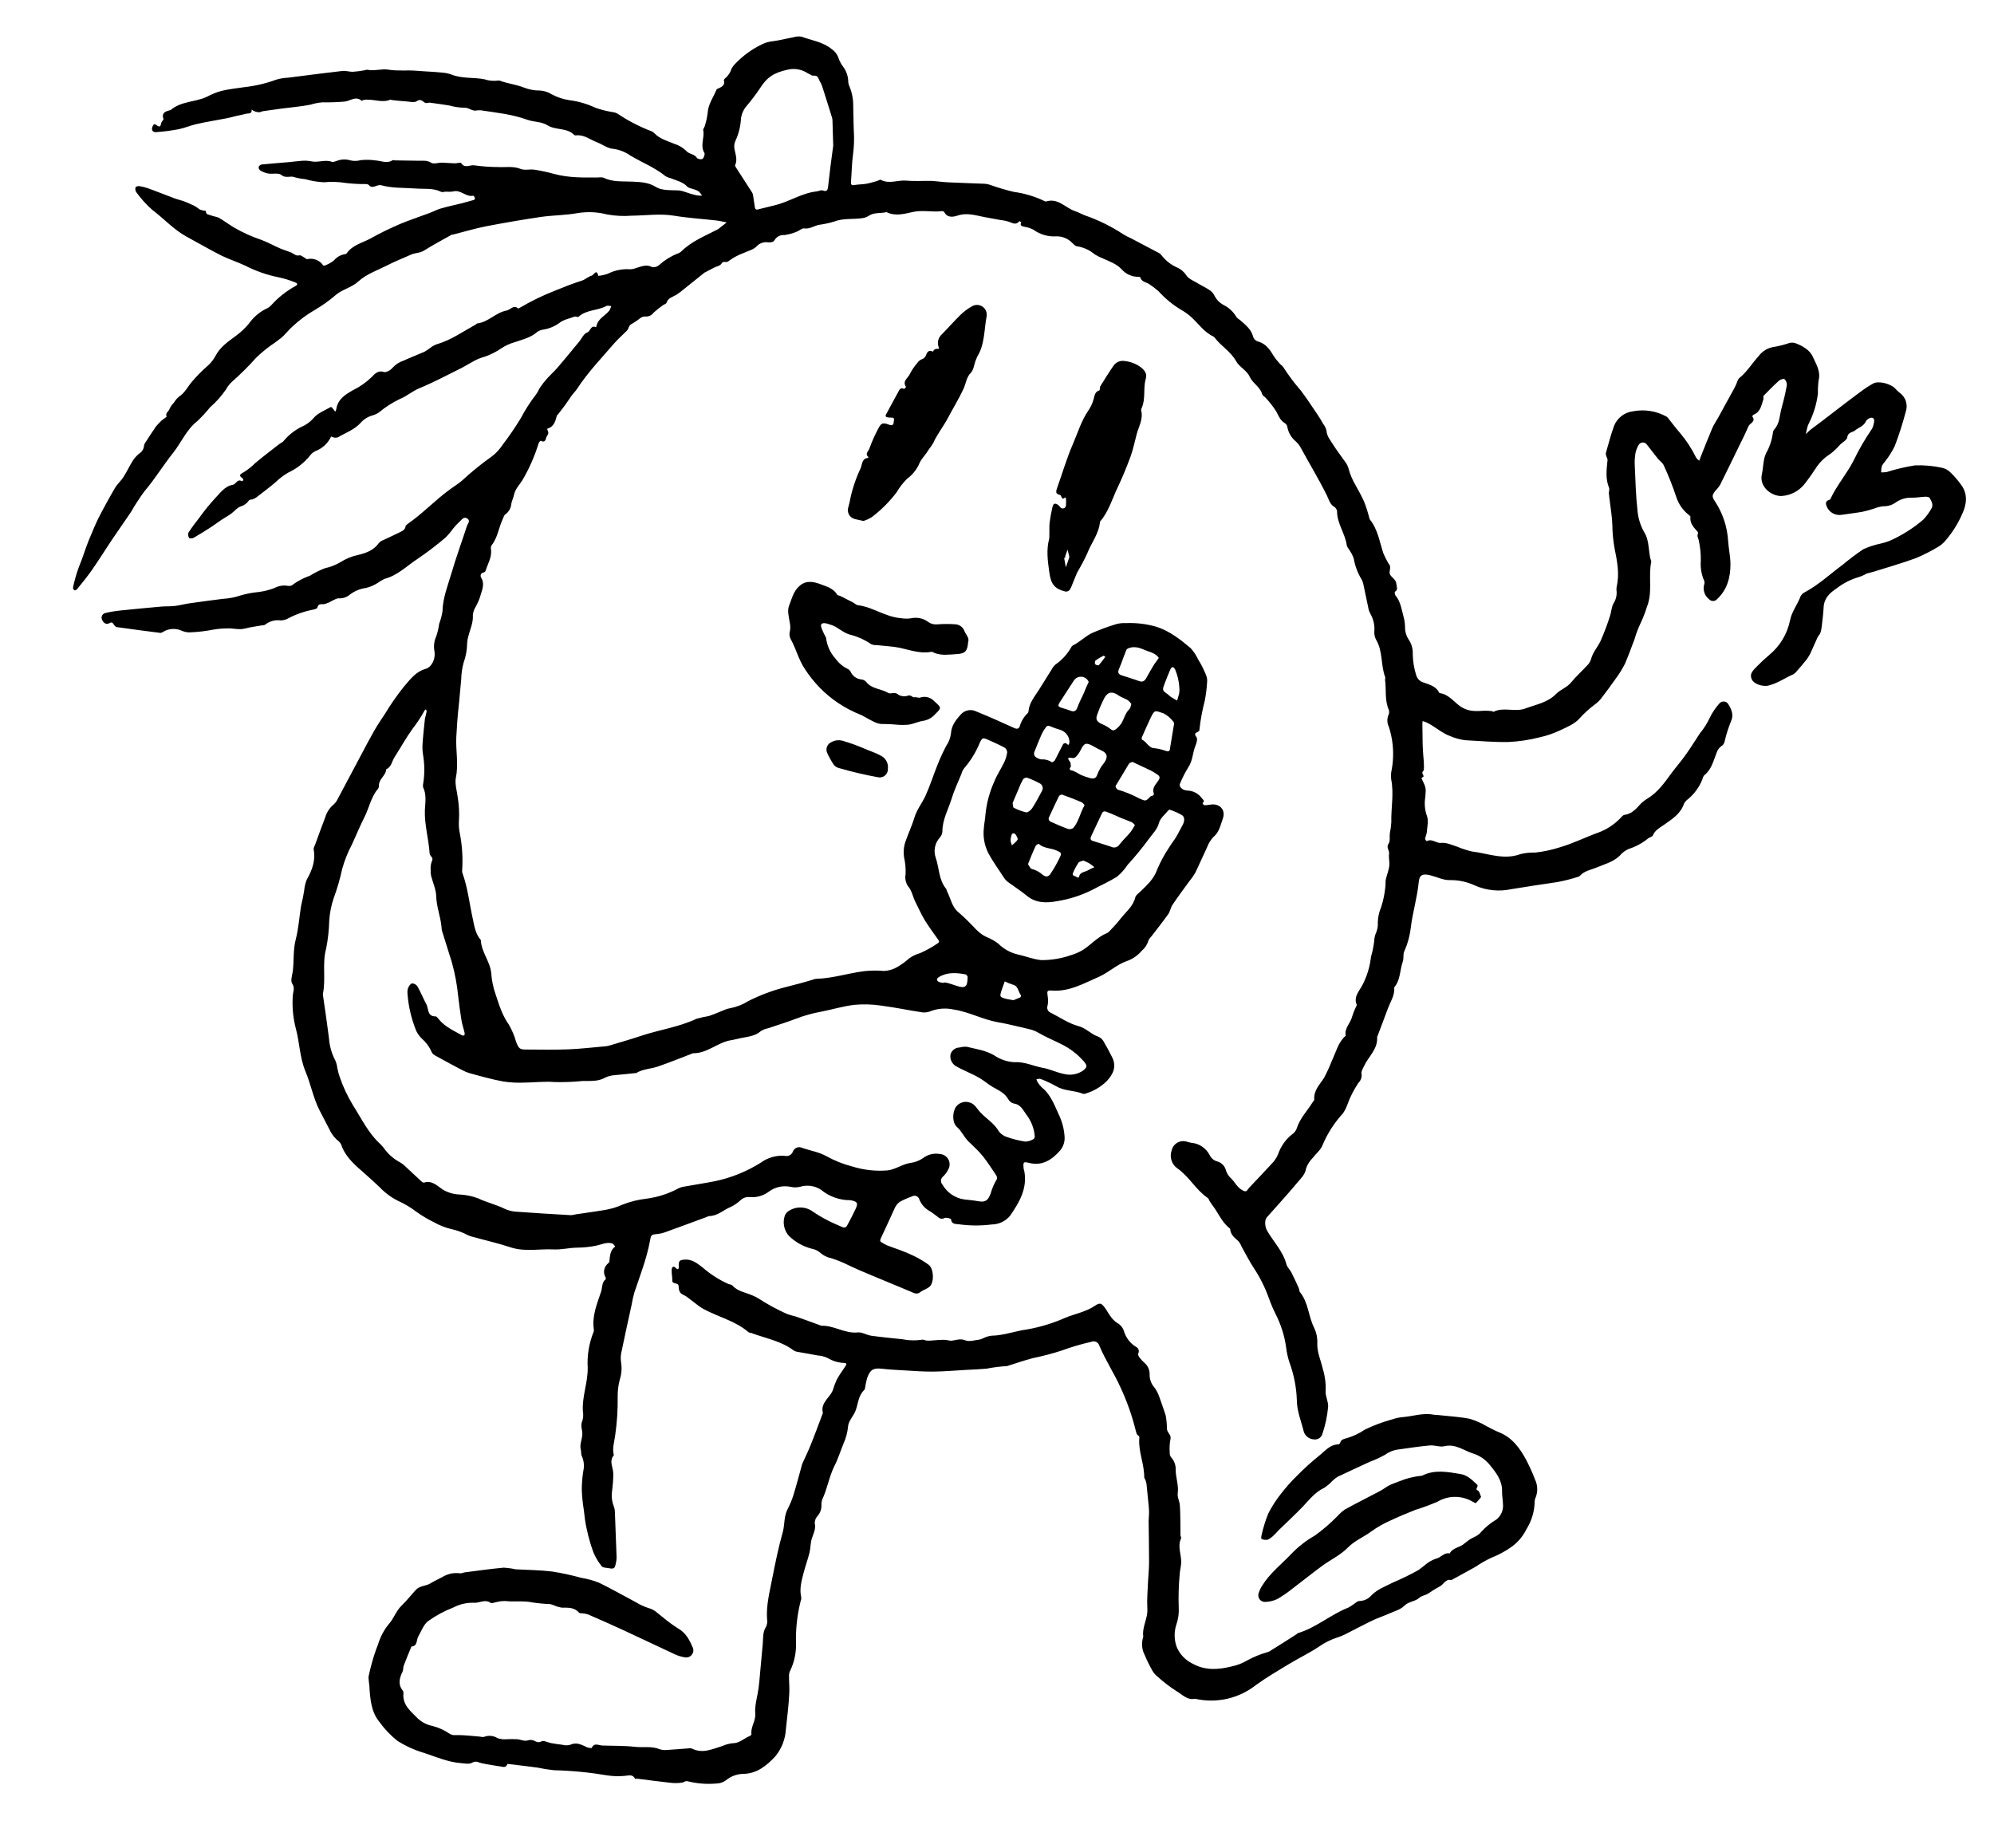 <svg xmlns="http://www.w3.org/2000/svg" width="100%" height="100%" viewBox="0 0 82 76" fill="none" preserveAspectRatio="xMidYMid meet" aria-hidden="true" role="img">
<path d="M19.87 4.551C19.789 4.534 19.705 4.53 19.622 4.538C19.418 4.598 19.277 4.406 19.07 4.429C18.871 4.424 18.674 4.394 18.483 4.339C18.212 4.296 17.941 4.257 17.669 4.221C17.624 4.219 17.576 4.243 17.529 4.239C17.402 4.232 17.337 4.023 17.142 4.16C17.04 4.233 16.84 4.178 16.684 4.168C16.495 4.158 16.307 4.135 16.118 4.115C16.095 4.113 16.069 4.094 16.052 4.099C15.682 4.256 15.306 4.034 14.936 4.116C14.915 4.115 14.882 4.154 14.876 4.149C14.628 3.926 14.403 4.156 14.167 4.178C13.868 4.204 13.568 4.214 13.268 4.208C13.095 4.222 12.925 4.254 12.76 4.306C12.37 4.383 11.971 4.414 11.578 4.465C11.323 4.499 11.071 4.536 10.814 4.573C10.768 4.58 10.725 4.607 10.68 4.616C10.56 4.62 10.443 4.582 10.35 4.508C10.368 4.71 10.198 4.651 10.098 4.681C9.971 4.72 9.841 4.74 9.712 4.77C9.583 4.8 9.467 4.836 9.344 4.86C8.925 4.942 8.498 5.008 8.089 5.101C7.836 5.156 7.595 5.264 7.343 5.315C7.039 5.372 6.732 5.412 6.423 5.434C6.302 5.443 6.212 5.37 6.266 5.223C6.296 5.141 6.335 5.059 6.438 5.147C6.599 5.274 6.605 5.155 6.638 5.038C6.651 4.987 6.733 4.931 6.723 4.898C6.632 4.642 6.796 4.582 6.985 4.536C6.997 4.535 7.008 4.531 7.019 4.525C7.447 4.153 8.042 4.206 8.515 3.976C8.704 3.875 8.903 3.795 9.109 3.737C9.416 3.664 9.733 3.631 10.048 3.584C10.497 3.535 10.939 3.431 11.363 3.275C11.522 3.228 11.685 3.201 11.851 3.195C12.595 3.1 13.34 3.002 14.085 2.917C14.222 2.902 14.367 2.955 14.506 2.952C14.659 2.942 14.811 2.923 14.962 2.895C15.008 2.898 15.059 2.86 15.102 2.869C15.396 2.927 15.7 2.82 15.974 2.865C16.358 2.928 16.737 2.878 17.114 2.909C17.491 2.941 17.846 2.948 18.211 2.989C18.339 2.999 18.465 3.027 18.584 3.072C19.013 3.24 19.473 3.174 19.916 3.259C20.097 3.32 20.29 3.339 20.48 3.314C20.504 3.308 20.529 3.31 20.552 3.317C20.881 3.439 21.224 3.475 21.543 3.599C21.754 3.684 21.98 3.726 22.207 3.723C22.378 3.734 22.544 3.787 22.689 3.879C22.915 4 23.161 4.082 23.416 4.12C23.782 4.166 24.14 4.27 24.474 4.427C24.708 4.511 24.95 4.573 25.196 4.61C25.267 4.619 25.336 4.641 25.398 4.676C25.835 4.97 26.304 5.213 26.796 5.399C26.84 5.418 26.879 5.446 26.912 5.48C27.133 5.716 27.436 5.789 27.717 5.91C27.899 5.964 28.066 6.06 28.205 6.19C28.332 6.353 28.56 6.318 28.665 6.501C28.697 6.525 28.734 6.541 28.774 6.547C28.813 6.553 28.854 6.549 28.891 6.535C28.948 6.481 28.999 6.339 28.966 6.287C28.779 5.98 28.984 5.663 28.919 5.356C28.908 5.308 28.965 5.247 28.98 5.191C29.038 5.015 29.078 4.833 29.101 4.649C29.12 4.283 29.337 4.003 29.466 3.686C29.48 3.651 29.544 3.638 29.586 3.617C29.71 3.554 29.817 3.486 29.769 3.314C29.761 3.285 29.802 3.229 29.835 3.207C29.95 3.109 30.035 2.98 30.079 2.836C30.119 2.758 30.171 2.686 30.233 2.624C30.547 2.295 30.918 2.024 31.328 1.826C31.464 1.757 31.613 1.713 31.765 1.698C32.054 1.662 32.336 1.586 32.623 1.534C32.731 1.498 32.846 1.489 32.959 1.508C33.38 1.662 33.842 1.722 34.205 2.021C34.344 2.117 34.446 2.258 34.494 2.42C34.541 2.544 34.606 2.661 34.687 2.765C34.807 2.932 34.875 3.131 34.882 3.336C34.883 3.406 34.898 3.475 34.927 3.539C35.037 3.8 35.091 4.081 35.087 4.364C35.099 4.7 35.096 5.046 35.112 5.387C35.133 5.708 35.122 6.03 35.08 6.349C35.027 6.722 35.027 7.101 34.995 7.477C34.988 7.624 35.044 7.63 35.156 7.607C35.31 7.58 35.469 7.585 35.622 7.558C35.774 7.531 35.919 7.485 36.065 7.445C36.12 7.43 36.188 7.376 36.222 7.395C36.566 7.581 36.92 7.396 37.267 7.428C37.614 7.46 37.958 7.431 38.302 7.44C38.53 7.452 38.756 7.486 38.982 7.498C39.483 7.524 39.986 7.535 40.488 7.557C40.559 7.561 40.63 7.575 40.699 7.596C41.023 7.713 41.354 7.811 41.689 7.891C42.128 7.95 42.555 8.078 42.954 8.269C42.975 8.282 42.999 8.288 43.024 8.285C43.514 8.131 43.813 8.551 44.207 8.682C44.342 8.726 44.469 8.8 44.602 8.852C45.169 9.048 45.71 9.314 46.21 9.646C46.302 9.702 46.398 9.751 46.498 9.793C46.889 9.998 47.281 10.203 47.671 10.411C47.711 10.437 47.747 10.47 47.775 10.509C47.937 10.717 48.147 10.882 48.387 10.992C48.549 11.059 48.688 11.173 48.784 11.32C48.886 11.484 49.128 11.564 49.311 11.683C49.444 11.764 49.589 11.828 49.717 11.915C49.808 11.968 49.883 12.045 49.933 12.138C50.014 12.31 50.149 12.452 50.318 12.542C50.534 12.65 50.715 12.818 50.84 13.025C50.868 13.084 50.943 13.12 51.001 13.168C51.215 13.357 51.448 13.535 51.529 13.83C51.542 13.882 51.569 13.931 51.607 13.969C51.645 14.008 51.693 14.035 51.746 14.047C52.063 14.138 52.231 14.389 52.385 14.649C52.458 14.756 52.538 14.857 52.626 14.952C52.672 15.006 52.742 15.045 52.776 15.104C52.994 15.443 53.236 15.765 53.501 16.069C53.741 16.387 53.958 16.722 54.182 17.052C54.264 17.171 54.337 17.295 54.406 17.419C54.473 17.504 54.522 17.601 54.549 17.705C54.562 17.941 54.709 18.101 54.819 18.281C54.974 18.524 55.145 18.749 55.307 18.977C55.367 19.053 55.414 19.138 55.445 19.23C55.514 19.496 55.621 19.751 55.764 19.986C55.887 20.205 56.008 20.428 56.108 20.658C56.18 20.845 56.242 21.035 56.293 21.229C56.299 21.276 56.313 21.322 56.334 21.365C56.662 21.77 56.729 22.276 56.887 22.749C56.941 22.88 57.004 23.007 57.075 23.13C57.085 23.151 57.098 23.172 57.114 23.19C57.239 23.326 57.098 23.498 57.161 23.624C57.225 23.75 57.409 23.825 57.423 24.016C57.432 24.133 57.508 24.244 57.366 24.335C57.347 24.348 57.36 24.444 57.377 24.473C57.611 24.751 57.644 25.101 57.736 25.428C57.768 25.569 57.783 25.713 57.781 25.858C57.79 26.014 57.84 26.164 57.925 26.295C58.046 26.469 58.106 26.677 58.097 26.889C58.102 27.189 58.15 27.487 58.24 27.773C58.263 27.847 58.304 27.913 58.36 27.966C58.416 28.018 58.485 28.055 58.56 28.073C58.795 28.156 59.055 28.229 59.179 28.475C59.179 28.485 59.191 28.502 59.2 28.503C59.6 28.55 59.806 28.905 60.12 29.091C60.434 29.277 60.73 29.245 61.048 29.228C61.15 29.226 61.253 29.232 61.354 29.244C61.376 29.245 61.404 29.279 61.416 29.273C61.835 29.062 62.295 29.297 62.723 29.137C63.151 28.976 63.638 28.9 63.997 28.533C64.174 28.354 64.44 28.274 64.612 28.062C64.813 27.814 65.054 27.601 65.271 27.365C65.34 27.298 65.392 27.215 65.424 27.124C65.494 26.837 65.694 26.621 65.817 26.368C65.966 26.031 66.097 25.686 66.207 25.335C66.268 25.157 66.269 24.95 66.364 24.797C66.458 24.645 66.498 24.465 66.477 24.288C66.47 24.229 66.474 24.169 66.486 24.111C66.606 23.587 66.5 23.067 66.399 22.564C66.34 22.241 66.308 21.914 66.305 21.586C66.294 21.25 66.237 20.928 66.199 20.6C66.186 20.49 66.168 20.38 66.16 20.271C66.164 20.202 66.194 20.121 66.171 20.065C66.015 19.686 66.067 19.302 66.108 18.915C66.11 18.866 66.074 18.816 66.06 18.765C66.042 18.724 66.034 18.68 66.037 18.636C66.144 18.259 66.244 17.877 66.376 17.512C66.441 17.35 66.548 17.209 66.687 17.104C66.826 16.998 66.99 16.932 67.163 16.913C67.631 16.824 68.115 16.901 68.532 17.132C68.562 17.151 68.588 17.177 68.608 17.206C68.765 17.407 68.922 17.615 69.093 17.81C69.354 18.121 69.576 18.463 69.754 18.827C69.788 18.874 69.831 18.915 69.879 18.948C69.894 18.905 69.908 18.861 69.926 18.816C70.09 18.407 70.25 17.995 70.422 17.591C70.486 17.444 70.583 17.31 70.661 17.168C70.886 16.761 71.109 16.353 71.332 15.944C71.364 15.887 71.385 15.826 71.413 15.767C71.442 15.708 71.468 15.594 71.526 15.548C71.842 15.295 72.047 14.945 72.315 14.652C72.391 14.547 72.488 14.458 72.6 14.391C72.712 14.325 72.836 14.281 72.965 14.264C73.174 14.229 73.379 14.176 73.58 14.107C73.657 14.085 73.739 14.085 73.816 14.107C74.117 14.214 74.425 14.396 74.543 14.66C74.675 14.955 74.885 15.267 74.787 15.645C74.764 15.823 74.755 16.002 74.759 16.18C74.709 16.597 74.588 17.003 74.403 17.379C74.375 17.432 74.351 17.487 74.332 17.543C74.303 17.646 74.284 17.752 74.262 17.855C74.332 17.788 74.398 17.714 74.475 17.655C74.593 17.56 74.721 17.475 74.842 17.382C75.392 16.962 75.937 16.536 76.49 16.127C76.664 15.994 76.847 15.874 77.039 15.768C77.248 15.655 77.726 15.773 77.923 15.962C77.978 16.026 78.039 16.085 78.105 16.14C78.232 16.225 78.328 16.351 78.375 16.498C78.423 16.644 78.42 16.802 78.367 16.946C78.243 17.422 78.092 17.89 77.916 18.35C77.811 18.565 77.684 18.768 77.536 18.957C77.48 19.019 77.431 19.087 77.39 19.159C77.368 19.247 77.357 19.337 77.359 19.427C77.436 19.429 77.514 19.423 77.591 19.411C77.973 19.29 78.363 19.198 78.759 19.137C79.133 19.125 79.508 19.159 79.874 19.239C80.01 19.272 80.134 19.345 80.23 19.447C80.381 19.596 80.52 19.759 80.644 19.931C80.932 20.315 80.877 20.738 80.697 21.126C80.518 21.541 80.275 21.924 79.977 22.262C79.901 22.349 79.813 22.423 79.714 22.482C79.416 22.662 79.106 22.82 78.785 22.954C78.213 23.164 77.624 23.331 77.041 23.514C76.976 23.532 76.779 23.58 76.763 23.588C76.655 23.651 76.54 23.701 76.42 23.738C76.094 23.835 75.789 23.992 75.521 24.202C75.224 24.396 75.004 24.621 74.992 25.003C74.979 25.252 74.946 25.503 74.918 25.747C74.91 25.84 74.891 25.933 74.862 26.022C74.836 26.093 74.773 26.148 74.741 26.217C74.633 26.449 74.538 26.687 74.426 26.916C74.37 27.019 74.303 27.116 74.226 27.204C74.117 27.343 74.001 27.476 73.885 27.607C73.849 27.656 73.804 27.697 73.751 27.728C73.43 27.867 73.141 28.073 72.801 28.171C72.767 28.183 72.732 28.193 72.697 28.201C72.438 28.237 72.116 28.117 72.04 27.938C71.922 27.682 72.131 27.539 72.268 27.388C72.427 27.225 72.594 27.071 72.769 26.925C73.195 26.57 73.49 26.081 73.606 25.539C73.676 25.158 73.916 24.869 74.045 24.524C74.084 24.45 74.146 24.39 74.222 24.354C74.794 24.048 75.267 23.6 75.79 23.215C76.057 22.991 76.335 22.782 76.625 22.588C76.852 22.484 77.091 22.406 77.336 22.355C77.464 22.326 77.589 22.288 77.711 22.241C78.213 22.017 78.681 21.722 79.098 21.364C79.219 21.234 79.325 21.09 79.414 20.935C79.528 20.773 79.431 20.614 79.353 20.476C79.33 20.436 79.233 20.426 79.172 20.428C78.993 20.435 78.813 20.469 78.634 20.467C78.391 20.456 78.152 20.526 77.953 20.666C77.808 20.771 77.631 20.825 77.452 20.819C77.312 20.835 77.176 20.87 77.046 20.923C76.893 20.973 76.738 21.015 76.581 21.048C76.299 21.099 76.014 21.127 75.736 21.172C75.605 21.193 75.471 21.168 75.357 21.101C75.242 21.034 75.155 20.928 75.11 20.803C75.074 20.699 75.076 20.616 75.195 20.568C75.224 20.558 75.265 20.543 75.274 20.518C75.534 19.955 75.949 19.486 76.227 18.937C76.441 18.494 76.688 18.067 76.965 17.661C77.004 17.6 77.031 17.533 77.046 17.462C77.07 17.358 77.112 17.216 76.989 17.178C76.938 17.177 76.888 17.19 76.844 17.215C76.8 17.239 76.763 17.274 76.737 17.317C76.645 17.532 76.438 17.576 76.285 17.701C76.184 17.786 75.997 17.766 75.966 17.979C75.96 18.091 75.777 18.181 75.675 18.281C75.552 18.425 75.413 18.556 75.262 18.672C75.02 18.823 74.816 19.026 74.664 19.267C74.535 19.467 74.397 19.661 74.253 19.848C74.139 20.008 73.99 20.141 73.818 20.236C73.646 20.331 73.455 20.387 73.258 20.398C72.875 20.411 72.327 20.034 72.456 19.492C72.495 19.327 72.501 19.144 72.532 18.971C72.547 18.857 72.579 18.746 72.626 18.641C72.768 18.39 72.862 18.116 72.903 17.831C72.906 17.772 72.924 17.715 72.957 17.666C73.195 17.418 73.179 17.084 73.263 16.785C73.348 16.485 73.425 16.158 73.481 15.838C73.484 15.793 73.477 15.748 73.46 15.706C73.444 15.663 73.419 15.625 73.386 15.594C73.353 15.563 73.218 15.603 73.162 15.651C72.942 15.849 72.734 16.061 72.527 16.275C72.504 16.299 72.522 16.365 72.52 16.407C72.437 16.651 72.409 16.928 72.124 17.049C72.095 17.06 72.052 17.117 72.057 17.122C72.226 17.342 71.964 17.397 71.905 17.528C71.806 17.744 71.714 17.959 71.601 18.173C71.313 18.767 71.024 19.362 70.73 19.952C70.678 20.032 70.618 20.107 70.55 20.174C70.405 20.351 70.388 20.425 70.527 20.62C70.845 21.105 71.031 21.664 71.066 22.243C71.087 22.564 71.16 22.882 71.162 23.195C71.165 23.731 71.035 24.242 70.618 24.634C70.598 24.659 70.573 24.679 70.545 24.693C70.516 24.707 70.485 24.715 70.453 24.716C70.421 24.717 70.389 24.711 70.36 24.698C70.33 24.686 70.304 24.667 70.283 24.643C70.192 24.574 70.125 24.478 70.089 24.37C70.053 24.261 70.051 24.144 70.083 24.034C70.093 24.005 70.097 23.974 70.095 23.943C70.093 23.912 70.084 23.882 70.069 23.854C69.964 23.603 69.921 23.329 69.943 23.058C69.948 22.774 69.919 22.491 69.857 22.215C69.84 22.125 69.776 22.053 69.825 21.952C69.829 21.935 69.829 21.917 69.825 21.901C69.821 21.884 69.813 21.868 69.802 21.855C69.643 21.679 69.484 21.518 69.516 21.251C69.518 21.225 69.459 21.186 69.424 21.156C69.193 20.967 69.022 20.715 68.932 20.431C68.785 19.99 68.614 19.558 68.418 19.136C68.373 19.033 68.26 18.96 68.184 18.871C68.026 18.678 67.884 18.478 67.728 18.287C67.708 18.257 67.68 18.233 67.647 18.217C67.615 18.201 67.578 18.195 67.542 18.198C67.506 18.201 67.471 18.214 67.442 18.236C67.412 18.257 67.389 18.285 67.374 18.319C67.317 18.421 67.276 18.532 67.253 18.648C67.227 18.814 67.218 18.982 67.227 19.149C67.255 19.77 67.271 20.391 67.34 21C67.366 21.31 67.46 21.612 67.614 21.883C67.853 22.266 67.767 22.702 67.907 23.095C67.776 23.702 67.97 24.334 67.733 24.942C67.656 25.189 67.562 25.429 67.451 25.662C67.357 25.862 67.279 26.07 67.219 26.282C67.091 26.611 66.971 26.955 66.831 27.281C66.727 27.491 66.604 27.692 66.464 27.881C66.259 28.175 66.045 28.464 65.825 28.748C65.756 28.831 65.676 28.905 65.589 28.968C65.362 29.137 65.152 29.328 64.962 29.538C64.762 29.77 64.44 29.902 64.143 30.04C63.882 30.163 63.608 30.257 63.327 30.319C62.9 30.429 62.462 30.495 62.022 30.515C61.431 30.524 60.85 30.472 60.258 30.441C60.045 30.414 59.837 30.358 59.64 30.273C59.28 30.143 59.001 29.866 58.654 29.706C58.605 29.684 58.552 29.671 58.501 29.653C58.498 29.698 58.496 29.744 58.493 29.789C58.496 30.06 58.498 30.332 58.504 30.604C58.508 30.759 58.52 30.915 58.53 31.07C58.536 31.178 58.554 31.284 58.554 31.392C58.553 31.499 58.579 31.668 58.516 31.725C58.417 31.817 58.65 31.93 58.474 31.976C58.466 31.975 58.457 32.02 58.471 32.036C58.647 32.402 58.645 32.402 58.613 32.781C58.569 33.039 58.592 33.304 58.679 33.551C58.756 33.741 58.691 33.993 58.675 34.222C58.67 34.315 58.617 34.403 58.604 34.498C58.602 34.526 58.669 34.595 58.673 34.594C58.884 34.469 59.052 34.687 59.266 34.663C59.48 34.639 59.704 34.75 59.92 34.817C60.117 34.901 60.321 34.967 60.53 35.016C61.197 35.095 61.842 35.382 62.537 35.121C62.733 35.075 62.935 35.055 63.137 35.061C63.491 35.021 63.84 34.946 64.178 34.835C64.722 34.674 65.219 34.42 65.746 34.232C66.072 34.109 66.368 33.917 66.614 33.668C66.674 33.611 66.734 33.522 66.801 33.511C67.088 33.474 67.264 33.288 67.441 33.088C67.527 32.995 67.626 32.915 67.735 32.85C68.164 32.591 68.439 32.205 68.721 31.817C68.913 31.555 69.128 31.314 69.315 31.05C69.521 30.761 69.708 30.457 69.905 30.159C70.066 29.966 70.201 29.753 70.307 29.526C70.41 29.312 70.543 29.113 70.701 28.936C70.724 28.907 70.753 28.884 70.786 28.869C70.819 28.854 70.856 28.847 70.892 28.849C70.929 28.851 70.964 28.861 70.996 28.88C71.027 28.898 71.053 28.924 71.073 28.956C71.209 29.181 71.314 29.406 71.172 29.694C71.07 29.948 70.988 30.21 70.926 30.477C70.919 30.522 70.902 30.565 70.877 30.602C70.851 30.639 70.817 30.67 70.777 30.692C70.692 30.757 70.628 30.847 70.596 30.95C70.461 31.278 70.392 31.64 70.088 31.879C70.049 31.926 70.022 31.982 70.011 32.042C69.885 32.363 69.68 32.647 69.414 32.866C69.345 32.915 69.289 32.979 69.25 33.054C69.111 33.474 68.763 33.682 68.43 33.919C68.256 34.039 68.059 34.14 67.971 34.358C67.948 34.414 67.838 34.43 67.779 34.477C67.542 34.672 67.27 34.819 66.978 34.912C66.836 34.974 66.71 35.068 66.611 35.188C66.337 35.455 65.974 35.541 65.641 35.682C65.413 35.777 65.163 35.812 64.984 36.004C64.959 36.031 64.927 36.05 64.892 36.06C64.614 36.149 64.33 36.221 64.042 36.275C63.412 36.363 62.785 36.466 62.157 36.565C61.654 36.675 61.129 36.623 60.656 36.416C60.331 36.263 59.974 36.187 59.615 36.194C59.351 36.2 59.087 36.062 58.82 35.996C58.509 35.918 58.372 35.973 58.343 36.272C58.283 36.901 58.097 37.506 58.018 38.131C57.98 38.474 57.889 38.808 57.748 39.123C57.693 39.246 57.733 39.41 57.689 39.541C57.562 39.893 57.597 40.297 57.336 40.604C57.364 40.941 57.175 41.196 57.071 41.485C56.937 41.85 56.797 42.215 56.659 42.579C56.658 42.602 56.63 42.624 56.633 42.644C56.666 43.149 56.272 43.45 56.088 43.852C56.046 43.947 55.973 44.059 55.99 44.145C56.002 44.215 55.996 44.287 55.974 44.354C55.952 44.422 55.914 44.483 55.863 44.532C55.677 44.807 55.525 45.104 55.413 45.416C55.367 45.548 55.304 45.673 55.225 45.788C54.87 46.174 54.585 46.619 54.383 47.102C54.306 47.301 54.107 47.452 53.972 47.631C53.854 47.749 53.765 47.892 53.71 48.05C53.671 48.313 53.487 48.467 53.344 48.642C52.944 49.125 52.511 49.592 52.095 50.064C51.994 50.18 52.016 50.453 52.108 50.612C52.373 51.072 52.763 51.458 52.903 51.995C52.935 52.116 53.047 52.212 53.107 52.329C53.213 52.539 53.311 52.754 53.409 52.969C53.433 53.022 53.425 53.097 53.46 53.139C53.813 53.573 53.804 54.151 54.053 54.627C54.143 54.823 54.184 55.038 54.171 55.254C54.163 55.621 54.318 55.942 54.395 56.283C54.487 56.579 54.528 56.888 54.515 57.197C54.494 57.402 54.624 57.615 54.618 57.846C54.583 58.234 54.502 58.617 54.376 58.985C54.352 59.055 54.304 59.114 54.241 59.152C54.177 59.191 54.103 59.205 54.03 59.194C53.94 59.189 53.853 59.158 53.781 59.105C53.708 59.051 53.653 58.978 53.621 58.894C53.515 58.454 53.331 58.04 53.33 57.566C53.311 57.038 53.207 56.517 53.024 56.022C52.959 55.821 52.913 55.613 52.889 55.403C52.822 54.927 52.676 54.466 52.457 54.039C52.351 53.826 52.258 53.606 52.178 53.382C52.022 52.942 51.812 52.523 51.553 52.135C51.373 51.858 51.224 51.561 51.061 51.271C51.031 51.193 50.99 51.12 50.94 51.054C50.78 50.906 50.597 50.781 50.589 50.532C50.311 50.321 50.156 50.016 49.977 49.729C49.908 49.621 49.82 49.521 49.757 49.415C49.722 49.367 49.709 49.292 49.664 49.263C49.178 48.934 48.902 48.385 48.421 48.051C48.306 47.972 48.22 47.856 48.176 47.723C48.133 47.59 48.135 47.446 48.182 47.314C48.196 47.247 48.224 47.183 48.265 47.128C48.305 47.073 48.357 47.026 48.416 46.992C48.476 46.958 48.542 46.937 48.61 46.93C48.678 46.923 48.748 46.931 48.813 46.953C48.872 46.966 48.928 46.987 48.988 46.996C49.146 47.008 49.297 47.061 49.429 47.148C49.561 47.236 49.668 47.355 49.742 47.495C49.771 47.561 49.816 47.62 49.871 47.666C49.927 47.713 49.992 47.747 50.063 47.765C50.15 47.789 50.23 47.837 50.292 47.904C50.354 47.97 50.398 48.052 50.417 48.14C50.458 48.265 50.531 48.377 50.63 48.463C50.738 48.568 50.815 48.706 50.918 48.814C50.984 48.881 51.062 48.936 51.148 48.975C51.274 49.037 51.307 48.91 51.368 48.846C51.701 48.494 52.037 48.145 52.361 47.788C52.447 47.688 52.517 47.573 52.564 47.45C52.68 47.122 52.889 46.835 53.166 46.624C53.242 46.567 53.299 46.487 53.329 46.397C53.458 45.987 53.76 45.686 53.977 45.332C54 45.293 54.051 45.254 54.048 45.22C54.014 44.843 54.276 44.6 54.452 44.322C54.572 44.094 54.678 43.86 54.772 43.62C54.943 43.27 55.025 42.864 55.341 42.593C55.276 42.285 55.535 42.084 55.601 41.816C55.642 41.678 55.695 41.544 55.758 41.415C55.771 41.382 55.802 41.342 55.793 41.318C55.644 40.974 55.93 40.728 56.051 40.462C56.212 40.142 56.319 39.797 56.368 39.441C56.373 39.336 56.417 39.233 56.438 39.128C56.47 38.989 56.495 38.849 56.512 38.708C56.514 38.58 56.543 38.454 56.598 38.338C56.649 38.206 56.67 38.065 56.66 37.924C56.667 37.71 56.714 37.499 56.798 37.302C56.886 37.03 56.944 36.749 56.971 36.465C56.988 36.37 56.97 36.27 56.987 36.177C57.028 35.991 57.105 35.811 57.13 35.623C57.155 35.435 57.099 35.286 57.123 35.119C57.146 34.953 56.989 34.858 57.105 34.691C57.175 34.591 57.138 34.418 57.153 34.278C57.185 34.126 57.206 33.973 57.216 33.818C57.2 33.23 57.329 32.65 57.211 32.054C57.194 31.917 57.201 31.777 57.233 31.642C57.316 31.185 57.309 30.716 57.213 30.262C57.187 30.134 57.153 30.008 57.112 29.884C57.075 29.809 57.054 29.726 57.053 29.643C57.05 29.559 57.067 29.476 57.1 29.399C57.131 29.333 57.135 29.257 57.111 29.188C56.936 28.791 57.015 28.365 56.958 27.954C56.96 27.919 56.975 27.878 56.964 27.847C56.776 27.356 56.874 26.796 56.596 26.319C56.538 26.216 56.51 26.098 56.517 25.979C56.54 25.718 56.481 25.456 56.348 25.229C56.309 25.154 56.282 25.074 56.268 24.991C56.201 24.677 56.134 24.361 56.07 24.046C56.055 23.963 56.026 23.884 55.983 23.812C55.828 23.554 55.723 23.27 55.671 22.974C55.635 22.864 55.584 22.76 55.52 22.664C55.474 22.581 55.394 22.503 55.382 22.415C55.315 21.936 54.986 21.535 54.985 21.038C54.982 21.002 54.972 20.966 54.955 20.934C54.937 20.903 54.913 20.875 54.884 20.853C54.695 20.75 54.65 20.556 54.573 20.388C54.232 19.699 53.832 19.043 53.466 18.368C53.416 18.287 53.355 18.214 53.285 18.151C53.1 17.998 52.977 17.784 52.938 17.547C52.932 17.518 52.92 17.49 52.903 17.466C52.886 17.441 52.864 17.42 52.839 17.404C52.649 17.292 52.582 17.106 52.486 16.925C52.36 16.725 52.215 16.538 52.054 16.366C52.01 16.31 51.921 16.273 51.906 16.215C51.823 15.907 51.515 15.765 51.392 15.494C51.269 15.223 50.97 15.101 50.834 14.854C50.614 14.459 50.217 14.235 49.953 13.888C49.94 13.868 49.922 13.851 49.901 13.84C49.513 13.66 49.285 13.305 48.977 13.03C48.853 12.919 48.717 12.822 48.572 12.741C48.226 12.533 47.913 12.275 47.642 11.976C47.527 11.874 47.404 11.78 47.275 11.695C47.148 11.6 46.944 11.604 46.893 11.405C46.893 11.393 46.84 11.386 46.813 11.384C46.686 11.385 46.559 11.359 46.442 11.307C46.325 11.256 46.22 11.18 46.135 11.085C45.926 10.853 45.627 10.75 45.347 10.625C45.234 10.58 45.124 10.526 45.021 10.462C44.811 10.284 44.557 10.168 44.285 10.127C44.218 10.123 44.154 10.043 44.093 9.989C44.01 9.902 43.909 9.833 43.798 9.786C43.687 9.74 43.567 9.717 43.446 9.719C43.107 9.743 42.77 9.646 42.495 9.444C42.377 9.384 42.25 9.343 42.119 9.324C42.016 9.298 41.924 9.275 42.003 9.138C41.977 9.121 41.95 9.107 41.921 9.095C41.805 9.24 41.684 9.204 41.537 9.136C41.413 9.092 41.284 9.063 41.152 9.05L40.488 8.928C40.118 8.858 39.761 8.732 39.368 8.869C39.197 8.924 38.957 8.967 38.831 8.722C38.82 8.709 38.806 8.699 38.791 8.692C38.776 8.685 38.759 8.682 38.742 8.682C38.349 8.736 37.96 8.628 37.555 8.714C37.216 8.787 36.824 8.909 36.459 8.724C36.208 8.783 35.936 8.723 35.705 8.887C35.628 8.935 35.541 8.964 35.45 8.973C35.069 9.028 34.676 8.966 34.301 9.112C34.096 9.174 33.887 9.219 33.675 9.247C33.468 9.291 33.292 9.43 33.056 9.392C32.969 9.388 32.87 9.49 32.769 9.526C32.605 9.596 32.434 9.643 32.258 9.667C32.181 9.659 32.103 9.673 32.033 9.707C31.963 9.741 31.904 9.794 31.863 9.859C31.8 9.97 31.709 9.969 31.589 9.966C31.503 9.952 31.415 9.96 31.333 9.988C31.251 10.016 31.177 10.064 31.117 10.127C30.996 10.267 30.772 10.312 30.587 10.401C30.364 10.482 30.154 10.595 29.964 10.736C29.863 10.833 29.748 10.701 29.67 10.841C29.622 10.929 29.463 10.956 29.354 11.012L29.009 11.194C28.998 11.197 28.987 11.202 28.977 11.207C28.681 11.445 28.385 11.679 28.087 11.92C27.999 11.995 27.906 12.064 27.808 12.127C27.658 12.216 27.466 12.253 27.409 12.453C27.395 12.496 27.313 12.515 27.266 12.55C27.128 12.645 26.996 12.75 26.872 12.864C26.834 12.918 26.782 12.96 26.721 12.986C26.661 13.012 26.595 13.022 26.529 13.014C26.46 13.014 26.392 13.037 26.336 13.079C26.227 13.168 26.111 13.247 25.989 13.316C25.845 13.372 25.866 13.518 25.779 13.6C25.603 13.772 25.416 13.943 25.248 14.131C24.725 14.739 24.167 15.32 23.727 15.996C23.662 16.095 23.573 16.179 23.503 16.276C23.407 16.409 23.321 16.55 23.222 16.682C23.122 16.814 23.041 16.923 22.948 17.04C22.934 17.059 22.906 17.073 22.9 17.093C22.838 17.321 22.784 17.555 22.506 17.627C22.505 17.658 22.511 17.688 22.524 17.715C22.599 17.835 22.485 17.911 22.461 18.007C22.431 18.128 22.379 18.207 22.237 18.123C22.2 18.146 22.171 18.18 22.153 18.221C21.996 18.735 21.781 19.23 21.513 19.696C21.387 19.918 21.187 20.095 21.134 20.362C21.111 20.479 21.05 20.588 21.029 20.706C21.023 20.795 20.998 20.882 20.954 20.96C20.911 21.038 20.85 21.105 20.777 21.157C20.727 21.189 20.709 21.276 20.679 21.338C20.506 21.693 20.471 22.107 20.216 22.425C20.19 22.467 20.18 22.516 20.189 22.565C20.241 22.903 20.067 23.165 19.974 23.457C19.968 23.476 19.958 23.494 19.945 23.509C19.931 23.523 19.914 23.535 19.896 23.542C19.872 23.543 19.848 23.55 19.827 23.563C19.807 23.576 19.79 23.595 19.779 23.616C19.768 23.638 19.762 23.662 19.764 23.686C19.765 23.71 19.773 23.734 19.786 23.754C19.959 24.032 19.806 24.287 19.744 24.542C19.694 24.688 19.631 24.83 19.555 24.965C19.494 25.065 19.457 25.177 19.445 25.294C19.466 25.592 19.344 25.852 19.271 26.123C19.24 26.224 19.22 26.328 19.211 26.434C19.209 26.717 19.158 26.998 19.062 27.264C19.004 27.482 18.972 27.705 18.967 27.93C18.926 28.319 18.901 28.71 18.857 29.098C18.813 29.486 18.788 29.896 18.765 30.297C18.736 30.858 18.863 31.414 18.748 31.973C18.696 32.229 18.79 32.517 18.823 32.789C18.875 33.1 18.892 33.416 18.874 33.73C18.859 33.922 18.874 34.115 18.916 34.303C19.008 34.791 19.038 35.289 19.006 35.785C19.001 35.819 19.003 35.855 19.012 35.889C19.235 36.496 19.301 37.14 19.439 37.767C19.506 38.074 19.546 38.404 19.773 38.655C19.792 39.159 20.164 39.543 20.203 40.036C20.223 40.319 20.28 40.599 20.373 40.867C20.518 41.303 20.647 41.749 20.928 42.14C21.057 42.364 21.157 42.602 21.226 42.851C21.336 43.129 21.378 43.161 21.633 43.161C22.209 43.163 22.785 43.176 23.36 43.154C23.886 43.133 24.411 43.07 24.935 43.024C24.983 43.018 25.03 43.008 25.076 42.993C25.5 42.864 25.927 42.745 26.349 42.603C27.105 42.348 27.909 42.242 28.639 41.898C28.806 41.85 28.976 41.812 29.148 41.784C29.375 41.711 29.592 41.609 29.816 41.522C29.882 41.493 29.952 41.473 30.023 41.463C30.29 41.412 30.545 41.312 30.775 41.167C31.266 40.92 31.782 40.727 32.314 40.592C32.688 40.499 33.059 40.401 33.427 40.288C33.471 40.27 33.518 40.258 33.566 40.253C34.238 40.237 34.883 40.019 35.546 39.938C35.813 39.909 36.082 39.906 36.35 39.93C36.557 39.92 36.758 39.857 36.933 39.747C37.098 39.649 37.253 39.535 37.395 39.406C37.531 39.312 37.681 39.241 37.84 39.196C38.091 39.085 38.331 38.951 38.557 38.796C38.647 38.744 38.618 38.69 38.566 38.621C38.382 38.363 38.193 38.108 38.027 37.838C37.887 37.606 37.778 37.352 37.653 37.109C37.528 36.866 37.51 36.637 37.331 36.431C37.242 36.288 37.209 36.116 37.241 35.95C37.251 35.713 37.229 35.476 37.176 35.245C37.151 35.068 37.161 34.889 37.203 34.716C37.313 34.355 37.485 34.011 37.595 33.648C37.704 33.285 37.913 33.041 38.057 32.732C38.246 32.319 38.381 31.882 38.551 31.46C38.657 31.19 38.779 30.927 38.914 30.671C39.021 30.514 39.088 30.334 39.109 30.146C39.126 29.832 39.325 29.587 39.526 29.365C39.606 29.282 39.711 29.227 39.824 29.209C39.938 29.19 40.055 29.209 40.157 29.262C40.677 29.474 41.192 29.702 41.703 29.937C41.821 29.99 41.893 29.977 41.934 29.872C41.993 29.663 42.107 29.474 42.265 29.326C42.289 29.308 42.293 29.26 42.298 29.225C42.334 28.892 42.554 28.638 42.726 28.365C42.898 28.093 43.075 27.802 43.253 27.523C43.291 27.448 43.344 27.381 43.407 27.326C43.671 27.144 43.89 26.905 44.048 26.625C44.062 26.592 44.086 26.564 44.116 26.544C44.404 26.408 44.629 26.163 44.914 26.03C45.24 25.888 45.574 25.766 45.914 25.663C46.039 25.631 46.169 25.618 46.298 25.625C46.73 25.606 47.162 25.659 47.576 25.782C48.118 25.962 48.537 26.297 48.963 26.653C49.089 26.793 49.193 26.95 49.273 27.121C49.401 27.324 49.509 27.539 49.597 27.763C49.634 27.851 49.649 27.947 49.641 28.042C49.627 28.304 49.594 28.566 49.543 28.823C49.441 29.211 49.368 29.605 49.325 30.004C49.325 30.016 49.325 30.027 49.323 30.039C49.295 30.132 49.04 30.101 49.2 30.308C49.254 30.376 49.213 30.548 49.167 30.653C49.041 30.945 49.057 31.278 48.867 31.555C48.736 31.766 48.623 31.988 48.528 32.218C48.462 32.358 48.635 32.512 48.858 32.513C48.969 32.52 49.077 32.551 49.174 32.605C49.271 32.658 49.355 32.732 49.421 32.821C49.453 32.876 49.582 32.94 49.449 33.025C49.472 33.055 49.493 33.111 49.518 33.113C49.599 33.115 49.681 33.108 49.76 33.092C50.141 33.02 50.42 33.294 50.287 33.665C50.191 33.926 50.144 34.217 49.902 34.419C49.789 34.538 49.701 34.679 49.644 34.833C49.474 35.186 49.323 35.547 49.15 35.899C49.072 36.031 48.983 36.156 48.884 36.274C48.66 36.586 48.429 36.892 48.217 37.21C48.138 37.326 48.12 37.485 48.038 37.598C47.818 37.91 47.577 38.209 47.345 38.514C47.303 38.569 47.239 38.622 47.227 38.684C47.179 38.845 47.085 38.988 46.956 39.096C46.794 39.289 46.584 39.436 46.346 39.521C45.921 39.667 45.603 39.985 45.199 40.167C44.571 40.439 43.964 40.797 43.238 40.735C43.059 40.726 43.054 40.756 43.083 40.963C43.108 41.093 43.106 41.226 43.08 41.355C43.069 41.384 43.064 41.413 43.065 41.444C43.065 41.474 43.072 41.503 43.085 41.531C43.097 41.558 43.115 41.583 43.137 41.603C43.159 41.623 43.185 41.639 43.213 41.649C43.584 41.836 43.943 42.088 44.338 42.194C44.669 42.281 44.859 42.529 45.154 42.628C45.244 42.663 45.32 42.725 45.371 42.807C45.507 43.038 45.631 43.268 45.744 43.497C45.928 43.884 45.763 44.196 45.5 44.474C45.266 44.699 44.983 44.866 44.673 44.962C44.629 44.984 44.579 44.99 44.531 44.98C44.177 44.834 43.774 44.875 43.432 44.669C43.225 44.554 43.01 44.453 42.789 44.369C42.746 44.351 42.683 44.376 42.621 44.383C42.632 44.424 42.648 44.464 42.668 44.502C42.719 44.583 42.78 44.658 42.849 44.724C43.232 45.034 43.376 45.494 43.575 45.91C43.697 46.185 43.767 46.481 43.781 46.782C43.786 46.975 43.721 47.163 43.597 47.312C43.26 47.695 42.859 47.967 42.3 47.819C42.1 47.767 42.073 47.795 42.091 47.999C42.088 48.059 42.113 48.118 42.124 48.169C42.254 48.881 41.914 49.45 41.54 49.994C41.448 50.106 41.333 50.196 41.202 50.259C41.071 50.321 40.928 50.354 40.783 50.355C40.335 50.413 39.882 50.41 39.434 50.348C39.304 50.328 39.137 50.361 39.109 50.144C39.111 50.112 38.911 50.059 38.839 50.091C38.804 50.113 38.764 50.123 38.723 50.121C38.682 50.119 38.643 50.104 38.611 50.079C38.485 49.99 38.368 49.885 38.235 49.808C38.044 49.704 37.894 49.537 37.81 49.336C37.803 49.303 37.788 49.273 37.766 49.248C37.745 49.222 37.717 49.202 37.687 49.189C37.656 49.177 37.622 49.171 37.589 49.174C37.556 49.177 37.523 49.188 37.495 49.205C37.326 49.265 37.162 49.338 37.004 49.423C36.909 49.492 36.835 49.586 36.789 49.695C36.6 50.104 36.419 50.514 36.221 50.928C36.174 51.023 36.199 51.056 36.266 51.098C36.334 51.142 36.407 51.181 36.481 51.215C36.659 51.284 36.838 51.346 37.016 51.41C37.205 51.479 37.389 51.557 37.57 51.644C37.787 51.748 37.994 51.871 38.188 52.012C38.4 52.172 38.428 52.712 38.237 52.903C38.136 53.005 37.97 53.04 37.856 53.131C37.697 53.26 37.574 53.168 37.431 53.109C36.733 52.812 36.03 52.532 35.33 52.231C35.121 52.143 34.92 52.042 34.712 51.944C34.548 51.87 34.38 51.805 34.21 51.75C34.022 51.714 33.847 51.627 33.706 51.497C33.611 51.423 33.498 51.373 33.379 51.352C33.028 51.261 32.707 51.081 32.447 50.829C32.344 50.716 32.275 50.578 32.245 50.429C32.215 50.279 32.227 50.125 32.278 49.982C32.306 49.919 32.349 49.863 32.403 49.821C32.549 49.716 32.724 49.659 32.904 49.657C33.085 49.656 33.261 49.71 33.409 49.813C33.606 49.949 33.811 50.071 34.023 50.18C34.203 50.275 34.392 50.354 34.577 50.436C34.665 50.476 34.769 50.521 34.832 50.407C34.956 50.181 35.077 49.951 35.185 49.716C35.292 49.482 35.269 49.417 34.994 49.361C34.936 49.35 34.873 49.355 34.813 49.352C34.477 49.326 34.154 49.21 33.878 49.016C33.746 48.899 33.587 48.819 33.415 48.782C33.243 48.746 33.064 48.754 32.897 48.807C32.77 48.837 32.638 48.837 32.511 48.808C32.358 48.776 32.2 48.776 32.048 48.809C31.895 48.843 31.751 48.907 31.625 49C31.404 49.169 31.127 49.251 30.849 49.231C30.78 49.221 30.709 49.227 30.642 49.247C30.575 49.268 30.514 49.303 30.462 49.35C30.342 49.464 30.204 49.56 30.055 49.632C29.757 49.752 29.515 50.005 29.168 50.01C29.121 50.019 29.076 50.036 29.033 50.058C28.471 50.265 27.91 50.474 27.346 50.677C27.256 50.711 27.163 50.733 27.067 50.743C26.787 50.772 26.776 50.766 26.731 51.021C26.595 51.76 26.32 52.455 26.083 53.166C26.037 53.334 26 53.504 25.971 53.675C25.834 54.304 25.694 54.93 25.564 55.561C25.524 55.712 25.516 55.869 25.54 56.024C25.579 56.259 25.562 56.501 25.489 56.729C25.426 56.963 25.397 57.206 25.401 57.448C25.408 57.97 25.375 58.491 25.301 59.008C25.266 59.289 25.168 59.562 25.244 59.843C25.028 60.097 25.227 60.362 25.221 60.622C25.219 60.845 25.203 61.068 25.175 61.29C25.136 61.512 25.16 61.74 25.242 61.949C25.272 62.028 25.287 62.112 25.287 62.196C25.312 62.816 25.336 63.436 25.357 64.056C25.355 64.14 25.343 64.224 25.322 64.306C25.283 64.503 25.243 64.53 25.035 64.49C24.934 64.47 24.795 64.478 24.744 64.411C24.602 64.236 24.487 64.042 24.401 63.833C24.29 63.53 24.201 63.219 24.133 62.904C24.071 62.639 24.038 62.365 24.008 62.094C23.964 61.823 23.936 61.55 23.925 61.276C23.925 61.015 23.945 60.754 23.987 60.496C24.035 60.289 24.013 60.072 23.926 59.878C23.889 59.809 23.908 59.709 23.887 59.633C23.828 59.417 23.927 59.221 23.946 59.017C23.965 58.813 23.85 58.636 23.95 58.427C23.986 58.303 23.993 58.172 23.97 58.044C23.928 57.43 24.182 56.85 24.168 56.24C24.139 55.737 24.223 55.234 24.413 54.767C24.424 54.733 24.426 54.696 24.419 54.66C24.342 54.115 24.549 53.623 24.717 53.125C24.776 52.961 24.738 52.734 24.912 52.604C24.913 52.595 24.915 52.545 24.897 52.519C24.847 52.431 24.829 52.328 24.846 52.227C24.864 52.127 24.915 52.036 24.991 51.969C25.016 51.944 25.054 51.915 25.059 51.885C25.084 51.655 25.084 51.416 25.299 51.263C25.26 51.218 25.227 51.15 25.177 51.135C24.948 51.068 24.734 51.182 24.518 51.227C24.259 51.279 23.995 51.307 23.731 51.309C23.412 51.311 23.092 51.398 22.776 51.382C22.189 51.351 21.597 51.488 21.015 51.301C20.478 51.124 19.922 50.998 19.375 50.846C19.33 50.834 19.285 50.817 19.242 50.796C19.03 50.682 18.803 50.598 18.568 50.547C18.325 50.49 18.091 50.4 17.873 50.278C17.615 50.153 17.368 50.007 17.134 49.842C16.894 49.657 16.632 49.501 16.355 49.377C16.079 49.236 15.828 49.05 15.615 48.825C15.415 48.637 15.215 48.453 15.01 48.272C14.648 47.953 14.255 47.637 14.062 47.159C14.042 47.079 14.001 47.006 13.944 46.947C13.773 46.815 13.637 46.643 13.548 46.446C13.416 46.184 13.276 45.929 13.141 45.662C12.877 45.145 12.779 44.57 12.555 44.043C12.322 43.474 12.323 42.876 12.167 42.303C12.052 41.863 12.009 41.408 12.04 40.955C12.049 40.787 12.14 40.636 12.016 40.45C11.938 40.331 12.017 40.103 12.043 39.927C12.093 39.493 12.05 39.057 12.164 38.624C12.277 38.19 12.306 37.727 12.377 37.278C12.395 37.162 12.431 37.048 12.454 36.932C12.476 36.816 12.488 36.729 12.508 36.628C12.521 36.475 12.556 36.324 12.612 36.181C12.832 35.788 12.989 35.39 12.897 34.929C12.901 34.871 12.918 34.815 12.948 34.764C13.089 34.38 13.228 33.994 13.374 33.613C13.435 33.404 13.557 33.218 13.725 33.08C13.796 33.015 13.853 32.937 13.892 32.849C14.215 32.247 14.531 31.643 14.853 31.041C15.026 30.715 15.196 30.389 15.381 30.063C15.524 29.816 15.683 29.576 15.843 29.338C16.072 28.959 16.325 28.595 16.601 28.249C16.854 27.96 17.083 27.627 17.498 27.509C17.753 27.437 17.912 27.105 17.87 26.801C17.825 26.589 17.849 26.367 17.939 26.169C17.996 26.002 18.037 25.828 18.06 25.652C18.123 25.488 18.169 25.317 18.196 25.143C18.21 24.582 18.419 24.072 18.573 23.548C18.761 22.906 18.993 22.277 19.199 21.639C19.231 21.539 19.363 21.418 19.216 21.323C19.068 21.228 18.993 21.374 18.906 21.446C18.809 21.535 18.72 21.63 18.638 21.732C18.542 21.867 18.435 21.993 18.318 22.11C17.954 22.419 17.575 22.709 17.181 22.977C16.735 23.266 16.353 23.667 15.812 23.806C15.716 23.852 15.624 23.907 15.537 23.969C15.387 24.068 15.22 24.139 15.045 24.18C14.807 24.212 14.582 24.306 14.39 24.451C14.263 24.561 14.098 24.616 13.93 24.606C13.839 24.601 13.736 24.676 13.639 24.716C13.54 24.776 13.432 24.82 13.32 24.846C13.197 24.853 13.093 24.819 13.051 24.984C13.049 25.028 12.933 25.062 12.865 25.073C12.501 25.145 12.149 25.27 11.821 25.446C11.735 25.489 11.639 25.512 11.543 25.514C11.43 25.498 11.316 25.505 11.206 25.535C11.096 25.564 10.994 25.616 10.905 25.687C10.866 25.721 10.791 25.712 10.735 25.723C10.515 25.764 10.291 25.79 10.075 25.848C9.815 25.916 9.563 25.821 9.307 25.844C9.133 25.845 8.958 25.861 8.786 25.891C8.456 25.956 8.121 25.994 7.784 26.006C7.678 26.004 7.572 25.981 7.474 25.938C7.356 25.884 7.226 25.859 7.095 25.866C6.965 25.872 6.838 25.909 6.725 25.974C6.683 25.999 6.634 26.033 6.594 26.027C5.995 25.952 5.395 25.874 4.799 25.788C4.746 25.785 4.695 25.707 4.659 25.653C4.623 25.599 4.586 25.577 4.493 25.629C4.373 25.701 4.245 25.616 4.194 25.479C4.182 25.452 4.176 25.422 4.178 25.393C4.179 25.363 4.187 25.334 4.201 25.308C4.215 25.282 4.235 25.26 4.259 25.242C4.283 25.225 4.311 25.213 4.34 25.208C4.537 25.161 4.737 25.128 4.939 25.107C5.497 25.048 6.058 24.998 6.624 24.946C6.815 24.929 7.007 24.941 7.194 24.919C7.381 24.897 7.608 24.836 7.817 24.807C8.263 24.742 8.709 24.686 9.156 24.628C9.418 24.614 9.676 24.563 9.924 24.478C10.154 24.413 10.39 24.369 10.628 24.347C10.852 24.319 11.072 24.264 11.284 24.184C11.456 24.09 11.655 24.058 11.847 24.094C11.891 24.102 11.935 24.097 11.977 24.083C12.019 24.068 12.056 24.043 12.086 24.01C12.267 23.886 12.461 23.783 12.665 23.705C12.688 23.694 12.713 23.694 12.734 23.683C12.933 23.556 13.146 23.45 13.367 23.366C13.589 23.319 13.802 23.236 13.997 23.121C14.218 22.979 14.463 22.878 14.72 22.823C15.06 22.745 15.374 22.628 15.585 22.325C15.633 22.275 15.693 22.237 15.758 22.213C15.984 22.105 16.212 22.003 16.438 21.89C16.541 21.839 16.659 21.793 16.678 21.646C16.681 21.608 16.733 21.569 16.77 21.542C17.368 21.129 17.869 20.594 18.451 20.165C18.626 20.031 18.825 19.914 18.995 19.769C19.382 19.411 19.791 19.078 20.221 18.773C20.397 18.641 20.548 18.479 20.667 18.294C20.935 17.945 21.183 17.582 21.412 17.206C21.594 16.86 21.806 16.53 22.044 16.22C22.119 16.128 22.157 16.009 22.227 15.911C22.306 15.795 22.392 15.685 22.485 15.581C22.629 15.42 22.791 15.276 22.932 15.113C23.181 14.826 23.42 14.53 23.662 14.237L23.823 14.043C23.928 13.914 24.008 13.717 24.146 13.674C24.284 13.631 24.288 13.364 24.493 13.451C24.504 13.45 24.514 13.445 24.522 13.437C24.576 13.104 24.88 12.996 25.06 12.771C25.093 12.713 25.118 12.652 25.135 12.587C25.066 12.584 24.984 12.557 24.93 12.586C24.571 12.784 24.113 12.728 23.79 13.03C23.764 13.055 23.674 13 23.623 13.021C23.416 13.104 23.19 13.134 23.004 13.28C22.815 13.419 22.596 13.511 22.365 13.55C22.268 13.561 22.175 13.594 22.095 13.649C21.827 13.886 21.484 13.964 21.165 14.073C20.966 14.129 20.777 14.216 20.605 14.332C20.392 14.477 20.161 14.593 19.916 14.675C19.779 14.712 19.647 14.764 19.521 14.83C19.348 14.92 19.175 15.031 19.003 15.121C18.421 15.409 17.848 15.718 17.248 15.965C16.955 16.085 16.728 16.295 16.442 16.409C16.137 16.555 15.851 16.738 15.591 16.955C15.513 17.01 15.427 17.052 15.335 17.079C15.147 17.128 14.976 17.23 14.845 17.373C14.588 17.668 14.221 17.793 13.896 17.984C13.822 18.009 13.742 18.005 13.672 17.973C13.622 17.955 13.627 17.922 13.593 18C13.463 18.248 13.248 18.442 12.988 18.545C12.9 18.583 12.823 18.642 12.764 18.716C12.522 19.022 12.213 19.267 11.86 19.432C11.664 19.545 11.484 19.682 11.322 19.84C11.069 20.056 10.797 20.255 10.538 20.459C10.49 20.491 10.437 20.517 10.382 20.535C10.337 20.551 10.268 20.541 10.246 20.57C10.163 20.694 10.04 20.785 9.897 20.828C9.749 20.876 9.638 21.031 9.502 21.128C9.366 21.225 9.237 21.291 9.109 21.377C8.98 21.462 8.838 21.574 8.698 21.664C8.457 21.819 8.215 21.974 7.967 22.115C7.915 22.146 7.797 22.152 7.778 22.122C7.757 22.091 7.744 22.055 7.739 22.017C7.734 21.98 7.738 21.942 7.749 21.906C7.888 21.689 8.047 21.484 8.205 21.279C8.397 21.011 8.605 20.754 8.827 20.511C9.048 20.287 9.228 19.997 9.582 19.935C9.708 19.913 9.751 19.682 9.943 19.786C9.966 19.799 10.055 19.73 9.966 19.666C9.795 19.543 9.885 19.494 10.019 19.423C10.195 19.314 10.358 19.184 10.504 19.037C10.823 18.771 11.156 18.518 11.485 18.262C11.541 18.218 11.618 18.192 11.659 18.139C11.891 17.86 12.185 17.64 12.518 17.496C12.67 17.412 12.806 17.301 12.917 17.168C13.095 16.975 13.371 16.869 13.611 16.734C13.623 16.726 13.683 16.801 13.719 16.841C13.742 16.869 13.763 16.898 13.782 16.929C13.801 16.905 13.815 16.879 13.825 16.85C13.878 16.431 14.177 16.237 14.512 16.048C14.802 15.906 15.068 15.719 15.299 15.494C15.395 15.393 15.54 15.215 15.782 15.298C15.878 15.33 16.073 15.219 16.149 15.118C16.27 14.986 16.423 14.887 16.593 14.832C16.875 14.701 17.166 14.594 17.451 14.468C17.538 14.417 17.622 14.361 17.703 14.299C17.778 14.242 17.861 14.195 17.95 14.161C18.542 13.992 19.038 13.634 19.569 13.343C19.589 13.333 19.606 13.303 19.626 13.301C20.082 13.248 20.386 12.853 20.828 12.772C20.997 12.742 21.114 12.516 21.313 12.689C21.313 12.689 21.353 12.671 21.373 12.658C21.836 12.386 22.32 12.15 22.82 11.954C23.185 11.806 23.554 11.658 23.929 11.541C24.074 11.494 24.196 11.368 24.342 11.332C24.408 11.317 24.539 11.027 24.603 11.345C24.737 11.332 24.869 11.302 24.997 11.257C25.281 11.114 25.598 11.051 25.915 11.074C25.998 11.071 26.08 11.054 26.157 11.023C26.374 10.96 26.579 10.857 26.815 10.983C26.866 10.992 26.919 10.989 26.968 10.975C27.018 10.961 27.064 10.936 27.103 10.901C27.321 10.705 27.571 10.547 27.843 10.437C27.902 10.42 27.956 10.392 28.003 10.353C28.434 9.92 28.995 9.704 29.526 9.427C29.535 9.421 29.544 9.415 29.552 9.408L29.884 9.147C29.745 9.121 29.608 9.084 29.468 9.068C28.884 9.001 28.299 8.967 27.721 8.871C27.142 8.775 26.561 8.864 25.98 8.87C25.638 8.897 25.294 8.879 24.957 8.817C24.558 8.715 24.143 8.698 23.737 8.766C23.246 8.855 22.74 8.85 22.245 8.921C21.491 9.033 20.74 9.161 19.99 9.306C19.527 9.396 19.076 9.535 18.619 9.65C18.608 9.649 18.592 9.649 18.583 9.648C18.2 9.864 17.81 10.069 17.439 10.304C17.266 10.412 17.079 10.394 16.911 10.468C16.577 10.618 16.238 10.749 15.913 10.918C15.51 11.119 15.056 11.279 14.738 11.573C14.457 11.83 14.1 11.888 13.823 12.118C13.552 12.353 13.261 12.562 12.951 12.743C12.621 12.934 12.313 13.161 12.034 13.421C11.886 13.553 11.762 13.711 11.619 13.847C11.524 13.936 11.413 14.004 11.312 14.086C11.032 14.271 10.77 14.482 10.529 14.716C10.22 15.065 9.889 15.393 9.539 15.7C9.442 15.791 9.36 15.896 9.296 16.011C9.109 16.286 8.888 16.534 8.637 16.751C8.476 16.952 8.302 17.141 8.116 17.317C7.666 17.668 7.463 18.19 7.125 18.615C6.711 19.135 6.366 19.706 5.933 20.213C5.735 20.484 5.553 20.765 5.386 21.056C5.124 21.443 4.855 21.825 4.594 22.212C4.334 22.599 4.063 23.036 3.784 23.437C3.592 23.712 3.377 23.971 3.167 24.233C3.144 24.26 3.072 24.287 3.055 24.273C3.037 24.258 3.023 24.239 3.015 24.218C3.006 24.197 3.002 24.174 3.004 24.151C3.065 23.863 3.147 23.579 3.249 23.303C3.404 22.943 3.506 22.566 3.656 22.206C3.779 21.911 3.901 21.614 4.037 21.329C4.256 20.901 4.487 20.481 4.729 20.066C4.824 19.903 4.975 19.777 5.076 19.618C5.217 19.397 5.328 19.158 5.467 18.936C5.538 18.83 5.624 18.735 5.723 18.654C5.78 18.62 5.828 18.573 5.863 18.516C5.897 18.459 5.918 18.395 5.923 18.329C5.927 18.256 5.991 18.18 6.037 18.109C6.139 17.947 6.247 17.785 6.352 17.631C6.37 17.599 6.39 17.569 6.412 17.54C6.483 17.46 6.555 17.38 6.634 17.305C6.713 17.231 6.86 17.149 6.851 17.131C6.785 16.978 6.942 16.924 6.972 16.817C7.015 16.72 7.077 16.632 7.153 16.558C7.208 16.464 7.279 16.38 7.362 16.311C7.606 16.156 7.719 15.898 7.897 15.693C8.097 15.458 8.314 15.239 8.547 15.038C8.68 14.918 8.791 14.775 8.874 14.616C9.06 14.265 9.382 14.047 9.689 13.82C9.892 13.673 10.076 13.501 10.236 13.309C10.421 13.045 10.669 12.832 10.959 12.691C11.036 12.657 11.105 12.607 11.161 12.544C11.443 12.232 11.775 11.969 12.144 11.767C12.291 11.689 12.197 11.632 12.126 11.609C11.912 11.522 11.691 11.454 11.466 11.406C10.984 11.31 10.518 11.147 10.081 10.923C9.753 10.77 9.423 10.665 9.096 10.506C8.621 10.266 8.164 9.996 7.696 9.745C7.154 9.457 6.749 8.996 6.267 8.635C6.018 8.416 5.794 8.168 5.601 7.898C5.583 7.87 5.572 7.838 5.567 7.805C5.562 7.771 5.565 7.738 5.574 7.705C5.576 7.674 5.68 7.646 5.73 7.653C5.861 7.674 5.989 7.707 6.114 7.752C6.477 7.885 6.837 8.03 7.2 8.165C7.31 8.206 7.427 8.23 7.539 8.269C7.648 8.308 7.754 8.353 7.858 8.404C7.968 8.446 8.071 8.506 8.163 8.579C8.26 8.668 8.469 8.66 8.468 8.677C8.459 8.844 8.596 8.82 8.672 8.855C8.774 8.906 8.905 8.903 9.001 8.958C9.215 9.078 9.411 9.23 9.623 9.356C9.973 9.56 10.343 9.728 10.727 9.857C10.995 9.953 11.246 10.097 11.508 10.211C11.649 10.272 11.798 10.315 11.942 10.371C12.087 10.428 12.158 10.542 12.319 10.5C12.364 10.489 12.426 10.543 12.483 10.571C12.541 10.599 12.594 10.666 12.637 10.656C12.76 10.628 12.888 10.638 13.005 10.685C13.123 10.732 13.223 10.812 13.294 10.917C13.306 10.933 13.376 10.921 13.41 10.898C13.532 10.85 13.645 10.783 13.744 10.699C13.851 10.571 14 10.486 14.165 10.458C14.2 10.456 14.234 10.441 14.259 10.416C14.493 10.076 14.898 9.99 15.226 9.813C15.627 9.589 16.04 9.387 16.462 9.207C16.851 9.046 17.254 8.913 17.647 8.766C17.818 8.703 17.972 8.615 18.142 8.57C18.418 8.489 18.701 8.432 18.979 8.363C19.149 8.318 19.32 8.268 19.49 8.222C19.503 8.215 19.514 8.204 19.521 8.191C19.529 8.178 19.533 8.163 19.532 8.149C19.521 8.111 19.479 8.045 19.462 8.049C19.158 8.115 18.938 7.782 18.633 7.875C18.539 7.889 18.445 7.892 18.351 7.882C18.28 7.878 18.196 7.916 18.139 7.888C17.802 7.722 17.44 7.781 17.088 7.752C16.614 7.716 16.134 7.747 15.668 7.616C15.596 7.608 15.524 7.621 15.459 7.652C15.351 7.686 15.254 7.72 15.166 7.608C15.142 7.578 15.079 7.571 15.032 7.569C14.766 7.572 14.5 7.558 14.236 7.527C13.933 7.477 13.624 7.466 13.319 7.496C13.057 7.483 12.799 7.439 12.547 7.367C12.397 7.355 12.249 7.327 12.104 7.285C11.94 7.217 11.754 7.35 11.57 7.195C11.457 7.098 11.211 7.166 11.029 7.136C10.912 7.113 10.801 7.07 10.7 7.008C10.678 6.991 10.66 6.968 10.649 6.942C10.639 6.916 10.634 6.887 10.637 6.859C10.65 6.834 10.668 6.813 10.691 6.796C10.713 6.779 10.739 6.768 10.767 6.764C11.137 6.726 11.508 6.7 11.878 6.668C12.057 6.652 12.234 6.624 12.414 6.613C12.54 6.602 12.668 6.609 12.792 6.633C13.075 6.7 13.36 6.549 13.645 6.654C13.71 6.678 13.814 6.625 13.887 6.603C14.056 6.546 14.239 6.543 14.411 6.596C14.549 6.628 14.693 6.625 14.83 6.587C15.031 6.564 15.235 6.567 15.435 6.597C15.666 6.609 15.909 6.741 16.143 6.591C16.167 6.575 16.212 6.594 16.248 6.596L17.178 6.61C17.367 6.62 17.546 6.576 17.734 6.694C17.836 6.76 18.023 6.686 18.17 6.689C18.347 6.698 18.525 6.707 18.7 6.717C18.79 6.721 18.937 6.669 18.961 6.705C19.116 6.945 19.333 6.765 19.514 6.801C19.842 6.846 20.172 6.869 20.503 6.87C20.801 6.885 21.109 6.824 21.41 6.947C21.574 7.015 21.787 6.95 21.971 6.977C22.251 7.021 22.528 7.08 22.8 7.156C23.397 7.316 24.003 7.303 24.612 7.298C24.682 7.286 24.754 7.289 24.823 7.309C25.202 7.497 25.605 7.449 26.008 7.47C26.329 7.487 26.659 7.492 26.973 7.688C27.184 7.822 27.497 7.82 27.767 7.827C27.896 7.822 28.025 7.841 28.146 7.884C28.314 7.946 28.485 7.997 28.66 8.035C28.731 8.045 28.802 8.049 28.874 8.046C28.834 7.983 28.787 7.924 28.734 7.871C28.676 7.835 28.613 7.807 28.547 7.789C28.45 7.751 28.325 7.741 28.26 7.672C28.075 7.478 27.828 7.431 27.607 7.338C27.524 7.319 27.445 7.289 27.371 7.248C26.934 6.89 26.408 6.686 25.928 6.401C25.719 6.252 25.477 6.156 25.222 6.121C24.986 6.109 24.764 5.929 24.532 5.843C24.255 5.735 24.009 5.528 23.682 5.567C23.67 5.569 23.658 5.569 23.646 5.566C23.634 5.563 23.623 5.558 23.614 5.55C23.315 5.243 22.858 5.362 22.524 5.158C22.263 4.992 21.948 5.024 21.677 4.922C21.051 4.698 20.46 4.641 19.87 4.551ZM17.473 29.566C17.503 29.441 17.527 29.35 17.544 29.257C17.545 29.232 17.527 29.201 17.518 29.174C17.499 29.188 17.472 29.197 17.462 29.215C17.319 29.477 17.154 29.728 16.97 29.965C16.697 30.343 16.47 30.754 16.219 31.148C16.115 31.31 16.099 31.544 15.883 31.634C15.87 31.901 15.565 32.039 15.584 32.322C15.582 32.371 15.564 32.418 15.532 32.455C15.255 32.786 15.184 33.213 14.996 33.586C14.809 33.958 14.648 34.342 14.476 34.722C14.306 35.044 14.17 35.382 14.072 35.732C13.985 36.139 13.869 36.538 13.725 36.928C13.62 37.233 13.558 37.551 13.539 37.872C13.529 38.256 13.486 38.638 13.411 39.014C13.243 39.631 13.407 40.262 13.278 40.875C13.276 40.899 13.278 40.923 13.284 40.946C13.368 41.527 13.455 42.107 13.528 42.689C13.55 43.012 13.639 43.326 13.79 43.612C13.832 43.71 13.86 43.813 13.871 43.919C13.9 44.035 13.921 44.154 13.961 44.26C14.101 44.681 14.29 45.084 14.522 45.463C14.873 46.013 15.154 46.613 15.652 47.061C15.703 47.112 15.75 47.167 15.793 47.224C15.96 47.46 16.18 47.653 16.433 47.791C16.528 47.843 16.613 47.909 16.688 47.986C16.909 48.187 17.123 48.393 17.342 48.593C17.367 48.619 17.402 48.633 17.437 48.634C17.755 48.531 17.977 48.759 18.183 48.904C18.398 49.04 18.645 49.115 18.899 49.123C19.159 49.136 19.415 49.189 19.659 49.28C20.012 49.448 20.393 49.535 20.745 49.706C20.887 49.774 21.04 49.815 21.196 49.828C21.956 49.885 22.718 49.928 23.479 49.973C23.551 49.968 23.623 49.955 23.692 49.936C23.861 49.911 24.03 49.891 24.199 49.863C24.657 49.788 25.12 49.759 25.556 49.557C25.887 49.422 26.235 49.334 26.59 49.294C27.048 49.234 27.491 49.09 27.898 48.872C27.972 48.835 28.052 48.81 28.133 48.799C28.545 48.724 28.959 48.662 29.369 48.582C30.048 48.445 30.697 48.185 31.284 47.815C31.566 47.608 31.913 47.507 32.263 47.531C32.331 47.551 32.406 47.545 32.47 47.512C32.534 47.48 32.583 47.424 32.607 47.356C32.621 47.319 32.643 47.286 32.671 47.258C32.699 47.23 32.732 47.209 32.769 47.195C32.806 47.181 32.845 47.175 32.885 47.177C32.924 47.18 32.962 47.191 32.997 47.209C33.327 47.322 33.679 47.377 33.976 47.542C34.309 47.728 34.664 47.871 35.033 47.966C35.509 48.117 36.01 48.173 36.507 48.131C36.845 48.086 37.111 47.872 37.442 47.824C37.633 47.8 37.816 47.728 37.973 47.616C38.069 47.544 38.179 47.493 38.296 47.466C38.413 47.439 38.534 47.436 38.652 47.458C38.726 47.463 38.797 47.486 38.86 47.527C38.922 47.568 38.972 47.624 39.006 47.69C39.039 47.756 39.055 47.83 39.051 47.904C39.048 47.979 39.025 48.05 38.984 48.113C38.936 48.21 38.871 48.298 38.793 48.373C38.766 48.392 38.744 48.417 38.727 48.446C38.711 48.474 38.701 48.506 38.697 48.539C38.694 48.572 38.698 48.605 38.709 48.636C38.72 48.667 38.737 48.696 38.76 48.72C38.852 48.881 38.98 49.019 39.133 49.123C39.286 49.228 39.46 49.297 39.644 49.325C39.835 49.348 40.027 49.362 40.217 49.397C40.513 49.449 40.62 49.389 40.736 49.089C40.787 48.91 40.857 48.737 40.946 48.573C40.977 48.539 40.996 48.495 40.998 48.449C41 48.403 40.987 48.357 40.959 48.32C40.785 48.063 40.619 47.8 40.424 47.555C40.229 47.31 40.026 47.141 39.824 46.938C39.622 46.735 39.553 46.52 39.352 46.345C39.152 46.17 39.158 45.726 39.322 45.505C39.389 45.421 39.48 45.36 39.583 45.331C39.686 45.302 39.796 45.307 39.896 45.346C40.097 45.413 40.176 45.597 40.303 45.734C40.555 46.005 40.888 46.192 41.08 46.531C41.168 46.645 41.292 46.727 41.431 46.766C41.669 46.85 41.915 46.91 42.164 46.947C42.282 46.942 42.396 46.908 42.497 46.848C42.514 46.835 42.529 46.817 42.538 46.797C42.548 46.777 42.553 46.755 42.553 46.732C42.528 46.409 42.409 46.1 42.211 45.844C42.082 45.67 41.98 45.418 41.695 45.383C41.648 45.371 41.603 45.35 41.565 45.321C41.526 45.292 41.493 45.255 41.469 45.213C41.316 44.939 41.056 44.836 40.812 44.694C40.638 44.591 40.489 44.458 40.31 44.349C40.187 44.276 40.059 44.209 39.928 44.15C39.724 44.05 39.512 43.96 39.317 43.848C39.232 43.8 39.165 43.726 39.124 43.638C39.083 43.55 39.071 43.45 39.09 43.355C39.115 43.273 39.166 43.203 39.236 43.152C39.305 43.102 39.388 43.076 39.473 43.076C39.566 43.05 39.662 43.04 39.758 43.048C40.14 43.143 40.532 43.191 40.888 43.402C41.132 43.57 41.417 43.666 41.712 43.682C42.129 43.655 42.478 43.837 42.862 43.91C43.166 43.959 43.453 44.108 43.756 44.166C43.889 44.2 44.028 44.205 44.163 44.181C44.299 44.157 44.428 44.104 44.541 44.026C44.716 43.881 44.719 43.828 44.571 43.649C44.318 43.359 44.011 43.122 43.667 42.951C43.348 42.79 43.012 42.651 42.706 42.473C42.586 42.403 42.455 42.352 42.32 42.322C41.89 42.225 41.464 42.109 41.032 42.038C40.404 41.925 39.839 41.607 39.2 41.513C38.895 41.448 38.579 41.47 38.287 41.577C38.178 41.626 38.058 41.645 37.939 41.634C37.373 41.55 36.811 41.429 36.245 41.356C35.88 41.301 35.511 41.29 35.143 41.322C34.676 41.376 34.218 41.518 33.753 41.608C33.417 41.669 33.086 41.76 32.767 41.882C32.382 42.029 31.983 42.152 31.59 42.286C31.484 42.306 31.382 42.344 31.291 42.401C31.049 42.618 30.749 42.631 30.457 42.693C30.328 42.718 30.202 42.757 30.072 42.776C29.513 42.861 29.084 43.328 28.491 43.314C28.481 43.314 28.469 43.325 28.459 43.329C27.99 43.508 27.525 43.699 27.051 43.861C26.76 43.959 26.438 43.961 26.166 44.126C26.149 44.139 26.12 44.124 26.096 44.133C25.826 44.16 25.556 44.193 25.285 44.214C25.117 44.224 24.954 44.273 24.808 44.357C24.676 44.413 24.535 44.444 24.392 44.447C24.251 44.462 24.107 44.449 23.964 44.455C23.584 44.493 23.201 44.508 22.819 44.499C22.398 44.464 21.979 44.517 21.57 44.521C21.274 44.535 20.978 44.519 20.685 44.474C20.219 44.385 19.759 44.258 19.3 44.13C19.208 44.103 19.119 44.066 19.034 44.021C18.672 43.834 18.311 43.637 17.953 43.439C17.874 43.397 17.775 43.338 17.751 43.261C17.659 43.051 17.522 42.864 17.35 42.714C17.256 42.624 17.178 42.518 17.12 42.401C16.924 41.923 16.802 41.417 16.761 40.902C16.75 40.818 16.754 40.733 16.774 40.651C16.805 40.569 16.87 40.462 16.939 40.442C16.984 40.442 17.028 40.452 17.067 40.473C17.106 40.494 17.14 40.524 17.165 40.561C17.3 40.799 17.402 41.056 17.533 41.298C17.634 41.481 17.559 41.802 17.916 41.799C17.96 41.801 18.01 41.871 18.047 41.918C18.295 42.226 18.65 42.379 18.979 42.566C19.062 42.614 19.128 42.582 19.106 42.479C19.07 42.309 19.007 42.138 18.979 41.969C18.924 41.639 18.884 41.308 18.843 40.977C18.797 40.502 18.71 40.032 18.581 39.572C18.448 39.142 18.311 38.719 18.179 38.287C18.165 38.228 18.157 38.169 18.155 38.109C18.115 37.683 17.947 37.283 17.938 36.847C17.93 36.57 17.799 36.296 17.729 36.021C17.711 35.941 17.705 35.859 17.71 35.777C17.7 35.657 17.716 35.536 17.757 35.422C17.852 35.26 17.674 35.22 17.667 35.094C17.63 34.5 17.452 33.924 17.472 33.313C17.488 33.014 17.545 32.685 17.404 32.384C17.39 32.337 17.389 32.288 17.401 32.241C17.467 31.843 17.465 31.435 17.397 31.037C17.372 30.884 17.366 30.728 17.378 30.573C17.402 30.212 17.443 29.879 17.473 29.566ZM42.805 39.483C43.223 39.488 43.639 39.42 44.033 39.283C44.195 39.236 44.35 39.17 44.496 39.087C44.853 38.875 45.122 38.532 45.52 38.375C45.563 38.354 45.602 38.324 45.633 38.287C45.786 38.127 45.946 37.956 46.084 37.777C46.302 37.498 46.597 37.276 46.687 36.903C46.708 36.812 46.817 36.742 46.894 36.666C47.172 36.397 47.456 36.145 47.59 35.75C47.726 35.43 47.893 35.123 48.088 34.835C48.172 34.692 48.28 34.564 48.366 34.422C48.452 34.281 48.532 34.104 48.622 33.95C48.712 33.795 48.737 33.61 48.612 33.525C48.45 33.431 48.278 33.355 48.1 33.297C48.086 33.296 48.055 33.315 48.041 33.332C47.908 33.493 47.709 33.65 47.66 33.844C47.594 34.109 47.405 34.273 47.269 34.469C46.99 34.85 46.691 35.215 46.373 35.564C46.254 35.743 46.111 35.905 45.947 36.044C45.626 36.252 45.271 36.405 44.934 36.587C44.474 36.82 43.98 36.979 43.471 37.06C43.031 37.139 42.594 37.148 42.212 36.826C41.976 36.631 41.713 36.465 41.467 36.284C41.401 36.236 41.342 36.176 41.295 36.108C41.072 35.761 40.828 35.434 40.64 35.076C40.482 34.762 40.419 34.409 40.459 34.06C40.468 33.881 40.513 33.704 40.522 33.525C40.567 33.047 40.69 32.579 40.888 32.141C40.996 31.866 41.169 31.616 41.297 31.347C41.358 31.218 41.399 31.081 41.419 30.939C41.418 30.901 41.408 30.863 41.389 30.829C41.37 30.795 41.344 30.766 41.312 30.744C41.082 30.622 40.841 30.515 40.602 30.409C40.423 30.331 40.389 30.346 40.3 30.525C40.143 30.916 39.922 31.279 39.647 31.598C39.596 31.665 39.559 31.742 39.538 31.823C39.399 32.165 39.238 32.499 39.132 32.85C38.996 33.294 38.752 33.709 38.755 34.195C38.747 34.29 38.709 34.38 38.644 34.45C38.545 34.56 38.477 34.696 38.449 34.842C38.42 34.988 38.432 35.139 38.482 35.279C38.627 35.706 38.602 36.183 38.908 36.551C38.928 36.577 38.928 36.621 38.944 36.653C39.097 36.945 39.142 37.293 39.414 37.516C39.543 37.624 39.662 37.741 39.784 37.856C40.03 38.089 40.228 38.372 40.547 38.523C40.724 38.593 40.892 38.686 41.045 38.799C41.269 39.024 41.551 39.182 41.86 39.253C42.155 39.315 42.452 39.44 42.805 39.483ZM34.265 5.99C34.256 5.687 34.245 5.318 34.234 4.947C34.233 4.912 34.228 4.878 34.218 4.845C34.085 4.414 33.951 3.979 33.811 3.55C33.771 3.428 33.694 3.32 33.648 3.206C33.589 3.053 33.436 3.153 33.349 3.083C33.312 3.054 33.263 3.043 33.222 3.017C33.099 2.934 32.961 2.877 32.814 2.852C32.668 2.826 32.518 2.832 32.375 2.869C31.837 2.99 31.546 3.161 31.241 3.648C31.074 3.896 30.893 4.134 30.7 4.362C30.577 4.506 30.498 4.683 30.472 4.87C30.456 5.178 30.384 5.48 30.258 5.761C30.203 5.867 30.183 5.987 30.2 6.105C30.238 6.337 30.343 6.562 30.227 6.801C30.226 6.819 30.246 6.855 30.261 6.88C30.478 7.218 30.699 7.555 30.914 7.893C30.939 7.928 30.956 7.967 30.965 8.008C30.996 8.194 31.018 8.382 31.05 8.566C31.058 8.581 31.07 8.595 31.085 8.604C31.1 8.614 31.117 8.619 31.134 8.621C31.367 8.568 31.598 8.503 31.831 8.449C32.437 8.313 32.961 7.937 33.588 7.871C33.671 7.863 33.759 7.806 33.83 7.831C34.011 7.901 34.038 7.807 34.054 7.675C34.112 7.125 34.183 6.592 34.265 5.99ZM46.571 31.332C46.53 31.352 46.455 31.364 46.428 31.407C46.245 31.707 46.061 32.013 45.877 32.323C45.862 32.351 45.93 32.467 45.975 32.476C46.274 32.564 46.564 32.682 46.84 32.83C47.105 32.943 47.104 32.973 47.299 32.765C47.345 32.716 47.483 32.741 47.444 32.618C47.382 32.431 47.49 32.299 47.589 32.167C47.729 31.981 47.724 31.927 47.532 31.812C47.474 31.772 47.414 31.735 47.352 31.701C47.101 31.579 46.848 31.46 46.571 31.332ZM46.673 33.933C46.639 33.889 46.599 33.85 46.553 33.818C46.411 33.755 46.262 33.705 46.118 33.646C45.931 33.567 45.749 33.475 45.56 33.407C45.483 33.378 45.376 33.317 45.313 33.453C45.167 33.767 45.019 34.079 44.871 34.392C44.826 34.487 44.846 34.558 44.952 34.587C45.199 34.666 45.447 34.736 45.694 34.822C45.752 34.853 45.819 34.861 45.882 34.844C45.944 34.827 45.999 34.788 46.034 34.733C46.174 34.554 46.342 34.397 46.488 34.223C46.557 34.129 46.618 34.029 46.673 33.926L46.673 33.933ZM47.654 27.058C47.632 27.021 47.604 26.988 47.572 26.961C47.498 26.901 47.414 26.854 47.326 26.821C47.055 26.746 46.808 26.557 46.497 26.631C46.436 26.645 46.349 26.674 46.325 26.718C46.212 26.982 46.129 27.258 46.013 27.52C45.954 27.658 46.002 27.729 46.119 27.77C46.356 27.853 46.601 27.918 46.836 28.006C47 28.07 47.078 27.997 47.15 27.864C47.251 27.677 47.361 27.493 47.471 27.311C47.531 27.23 47.588 27.155 47.654 27.058ZM48.281 29.8C48.282 29.788 48.286 29.713 48.254 29.68C48.146 29.538 48.009 29.421 47.851 29.338C47.503 29.224 47.486 29.166 47.318 29.522C47.192 29.788 47.074 30.055 46.956 30.324C46.944 30.35 46.951 30.411 46.966 30.419C47.159 30.504 47.233 30.768 47.487 30.771C47.643 30.789 47.795 30.826 47.941 30.881C48.042 30.909 48.108 30.903 48.114 30.782C48.166 30.47 48.221 30.151 48.276 29.8L48.281 29.8ZM46.525 28.95C46.485 28.893 46.438 28.841 46.384 28.797C46.26 28.723 46.116 28.682 46 28.601C45.759 28.43 45.573 28.436 45.425 28.685C45.316 28.896 45.22 29.116 45.139 29.34C45.044 29.567 45.081 29.663 45.295 29.769C45.427 29.821 45.552 29.89 45.665 29.977C45.749 30.053 45.813 30.048 45.878 29.996C45.964 29.933 46.038 29.856 46.1 29.77C46.229 29.573 46.267 29.326 46.45 29.156C46.489 29.119 46.493 29.044 46.525 28.95ZM44.043 31.518C43.929 31.666 44.016 31.669 44.127 31.698C44.237 31.746 44.343 31.802 44.444 31.866C44.563 31.917 44.686 31.96 44.811 31.994C44.966 32.039 45.076 32.025 45.135 31.827C45.2 31.662 45.29 31.509 45.404 31.373C45.584 31.124 45.533 30.956 45.25 30.84C45.152 30.8 45.061 30.741 44.967 30.691C44.657 30.521 44.585 30.547 44.429 30.866C44.382 30.959 44.321 31.046 44.248 31.121C44.229 31.14 44.206 31.155 44.18 31.164C44.155 31.173 44.128 31.176 44.101 31.174C43.891 31.129 43.886 31.18 44.009 31.337C44.035 31.375 44.028 31.459 44.039 31.518L44.043 31.518ZM44.605 33.112C44.56 33.068 44.523 33.007 44.471 32.986C44.208 32.875 43.943 32.772 43.675 32.678C43.644 32.666 43.564 32.712 43.544 32.749C43.407 33.027 43.278 33.309 43.148 33.591C43.136 33.608 43.128 33.628 43.125 33.649C43.122 33.67 43.124 33.692 43.131 33.712C43.138 33.732 43.15 33.75 43.165 33.765C43.18 33.78 43.199 33.791 43.219 33.797C43.45 33.9 43.681 34.004 43.918 34.089C43.956 34.1 43.997 34.102 44.036 34.094C44.075 34.086 44.112 34.07 44.143 34.045C44.362 33.78 44.419 33.431 44.602 33.112L44.605 33.112ZM43.979 30.52C43.979 30.414 43.947 30.31 43.886 30.223C43.826 30.135 43.74 30.068 43.641 30.03C43.531 29.985 43.412 29.961 43.302 29.913C43.071 29.814 43.071 29.809 42.927 30.028C42.883 30.098 42.845 30.171 42.813 30.248C42.716 30.478 42.621 30.706 42.531 30.939C42.522 30.968 42.521 30.998 42.527 31.028C42.533 31.057 42.545 31.085 42.563 31.108C42.635 31.172 42.724 31.214 42.819 31.229C42.974 31.218 43.129 31.259 43.259 31.346C43.268 31.355 43.36 31.305 43.38 31.265C43.497 31.047 43.603 30.819 43.72 30.601C43.735 30.573 43.827 30.548 43.843 30.564C43.941 30.673 43.97 30.632 43.976 30.52L43.979 30.52ZM41.643 33.029C41.659 33.105 41.654 33.197 41.685 33.214C41.849 33.303 42.025 33.368 42.207 33.409C42.277 33.413 42.396 33.315 42.449 33.234C42.597 33.003 42.727 32.762 42.853 32.519C42.868 32.492 42.877 32.463 42.88 32.432C42.882 32.402 42.879 32.371 42.869 32.343C42.859 32.314 42.844 32.287 42.824 32.265C42.803 32.242 42.778 32.224 42.751 32.212C42.582 32.12 42.407 32.042 42.226 31.978C42.195 31.977 42.164 31.984 42.136 31.998C42.108 32.012 42.084 32.033 42.066 32.058C41.998 32.183 41.939 32.312 41.888 32.445C41.801 32.643 41.72 32.84 41.64 33.029L41.643 33.029ZM42.274 35.54C42.329 35.612 42.37 35.723 42.432 35.736C42.595 35.776 42.746 35.856 42.87 35.969C43.011 36.082 43.115 36.066 43.208 35.923C43.347 35.715 43.47 35.497 43.578 35.271C43.67 35.085 43.641 35.062 43.454 34.978C43.216 34.872 42.93 34.895 42.72 34.707C42.709 34.696 42.611 34.743 42.594 34.782C42.481 35.019 42.383 35.259 42.274 35.54ZM44.776 28.054C44.769 28.035 44.759 28.016 44.749 27.999C44.718 27.948 44.675 27.905 44.624 27.876C44.572 27.846 44.514 27.83 44.455 27.83C44.395 27.829 44.337 27.844 44.285 27.872C44.233 27.901 44.189 27.942 44.157 27.993L43.595 28.859C43.49 29.021 43.499 29.058 43.666 29.11C43.791 29.151 43.917 29.186 44.04 29.232C44.163 29.279 44.252 29.244 44.305 29.099C44.375 28.898 44.477 28.709 44.566 28.514C44.626 28.356 44.696 28.205 44.768 28.048L44.776 28.054ZM48.503 28.45C48.507 28.132 48.445 27.817 48.322 27.523C48.3 27.485 48.261 27.436 48.227 27.435C48.194 27.433 48.148 27.481 48.133 27.519C48.044 27.727 47.958 27.935 47.88 28.148C47.792 28.388 47.801 28.402 48.038 28.563C48.075 28.59 48.104 28.631 48.143 28.656C48.229 28.711 48.319 28.761 48.407 28.812C48.435 28.715 48.466 28.618 48.492 28.52C48.495 28.495 48.496 28.47 48.495 28.445L48.503 28.45ZM38.821 40.426L38.822 40.398C38.869 40.403 38.915 40.411 38.96 40.422C39.074 40.455 39.188 40.489 39.3 40.529C39.685 40.664 39.788 40.598 39.791 40.201C39.792 40.189 39.803 40.173 39.793 40.167C39.77 40.133 39.746 40.078 39.716 40.073C39.334 39.999 38.957 39.971 38.609 40.182C38.506 40.246 38.505 40.333 38.617 40.384C38.679 40.405 38.745 40.417 38.811 40.421L38.821 40.426ZM41.668 41.134C41.724 41.112 41.839 41.069 41.957 41.017C41.969 41.006 41.977 40.992 41.982 40.977C41.987 40.961 41.988 40.945 41.985 40.929C41.868 40.787 41.883 40.548 41.648 40.492C41.535 40.456 41.425 40.412 41.319 40.359C41.28 40.47 41.239 40.58 41.201 40.689C41.096 40.997 41.102 41.007 41.408 41.085C41.463 41.096 41.523 41.103 41.658 41.129L41.668 41.134ZM44.546 35.391C44.475 35.421 44.376 35.431 44.348 35.483C44.262 35.611 44.189 35.748 44.129 35.891C44.062 36.041 44.231 36.013 44.287 36.077C44.298 36.091 44.372 36.081 44.372 36.081C44.397 35.839 44.631 35.872 44.767 35.776C44.843 35.733 44.923 35.695 45.006 35.665C44.936 35.606 44.863 35.55 44.787 35.499C44.706 35.455 44.622 35.417 44.536 35.385L44.546 35.391ZM41.568 34.621L41.612 34.764C41.674 34.715 41.733 34.662 41.788 34.606C41.818 34.576 41.862 34.517 41.851 34.49C41.82 34.411 41.782 34.304 41.717 34.279C41.617 34.236 41.591 34.342 41.578 34.425C41.563 34.463 41.564 34.497 41.558 34.616L41.568 34.621ZM45.466 27.013C45.417 26.987 45.387 26.96 45.374 26.968C45.26 27.026 45.151 27.092 45.047 27.167C45.033 27.189 45.025 27.215 45.024 27.241C45.023 27.267 45.028 27.293 45.039 27.316C45.066 27.349 45.167 27.373 45.187 27.354C45.282 27.244 45.373 27.128 45.456 27.008L45.466 27.013Z" fill="currentColor"></path>
<path d="M47.016 67.312C46.957 66.903 47.206 66.564 47.183 66.172C47.16 65.78 47.197 65.403 47.212 65.018C47.226 64.757 47.254 64.497 47.253 64.237C47.255 63.679 47.241 63.122 47.235 62.56C47.241 62.458 47.246 62.354 47.252 62.25C47.257 62.147 47.245 62.014 47.235 61.897C47.209 61.613 47.181 61.328 47.15 61.044C47.143 60.986 47.13 60.929 47.109 60.875C47.094 60.83 47.053 60.789 47.054 60.746C47.058 60.221 46.824 59.728 46.848 59.203C46.852 59.132 46.88 59.075 46.792 59.024C46.743 58.994 46.723 58.903 46.706 58.835C46.553 58.212 46.338 57.607 46.065 57.027C45.803 56.452 45.452 55.922 45.209 55.341C45.199 55.306 45.182 55.275 45.159 55.248C45.136 55.221 45.107 55.199 45.075 55.184C45.042 55.169 45.007 55.161 44.972 55.161C44.936 55.161 44.901 55.169 44.868 55.184C44.455 55.277 44.047 55.397 43.649 55.544C43.262 55.669 42.868 55.772 42.469 55.853C42.129 55.944 41.808 56.054 41.479 56.158C41.456 56.157 41.432 56.181 41.411 56.179C41.127 56.196 40.845 56.231 40.567 56.286C40.304 56.311 40.028 56.32 39.758 56.334C39.297 56.359 38.835 56.402 38.372 56.406C37.966 56.41 37.561 56.377 37.154 56.354C36.857 56.338 36.557 56.322 36.261 56.287C35.916 56.252 35.786 56.324 35.666 56.655C35.635 56.745 35.621 56.842 35.598 56.934C35.575 57.027 35.588 57.122 35.53 57.172C35.3 57.398 35.292 57.708 35.192 57.993C35.108 58.227 34.889 58.435 34.875 58.662C34.853 58.904 34.79 59.139 34.69 59.36C34.561 59.675 34.461 60.009 34.304 60.309C34.092 60.742 34.024 61.217 33.82 61.649C33.789 61.724 33.776 61.805 33.781 61.886C33.788 62.055 33.731 62.219 33.619 62.346C33.544 62.425 33.504 62.53 33.505 62.638C33.56 62.871 33.458 63.053 33.39 63.256C33.323 63.459 33.338 63.654 33.291 63.846C33.222 64.126 33.121 64.396 33.05 64.672C32.965 65.003 32.866 65.333 32.949 65.689C32.955 65.738 32.948 65.786 32.928 65.831C32.779 66.42 32.714 67.028 32.735 67.635C32.738 68.001 32.658 68.363 32.5 68.694C32.468 68.756 32.449 68.824 32.446 68.894C32.444 69.154 32.474 69.414 32.456 69.671C32.43 70.156 32.37 70.639 32.318 71.121C32.294 71.527 32.142 71.915 31.884 72.228C31.529 72.609 31.132 72.939 30.57 72.949C30.305 72.953 30.05 73.048 29.847 73.218C29.731 73.303 29.591 73.348 29.448 73.347C29.052 73.38 28.653 73.348 28.267 73.251C28.183 73.232 28.128 73.292 28.073 73.305C27.892 73.335 27.708 73.337 27.526 73.31C27.083 73.263 26.642 73.201 26.194 73.146C26.168 73.144 26.124 73.162 26.121 73.155C26.018 72.947 25.851 73.022 25.683 73.032C25.449 73.054 25.214 73.048 24.981 73.013C24.254 72.889 23.519 72.817 22.781 72.799C22.549 72.775 22.318 72.738 22.089 72.689C21.703 72.637 21.316 72.593 20.923 72.546C20.906 72.545 20.873 72.532 20.871 72.543C20.833 72.625 20.787 72.68 20.682 72.661C20.388 72.609 20.091 72.576 19.801 72.509C19.67 72.48 19.578 72.398 19.417 72.489C19.301 72.562 19.105 72.519 18.945 72.506C18.425 72.464 17.952 72.258 17.457 72.093C17.066 71.979 16.692 71.811 16.347 71.594C16.066 71.371 15.818 71.111 15.609 70.82C15.273 70.417 15.229 69.918 15.194 69.42C15.198 69.35 15.182 69.279 15.175 69.21C15.169 69.141 15.154 69.041 15.153 68.966C15.233 68.573 15.341 68.186 15.475 67.809C15.507 67.745 15.526 67.675 15.551 67.61C15.642 67.313 15.789 67.036 15.984 66.794C16.194 66.57 16.281 66.254 16.511 66.034C16.74 65.812 16.906 65.593 17.107 65.377C17.267 65.205 17.518 65.231 17.706 65.112C17.857 65.017 18.025 64.946 18.182 64.86C18.4 64.723 18.659 64.666 18.915 64.701C18.978 64.712 19.049 64.669 19.118 64.661C19.651 64.593 20.185 64.517 20.719 64.468C20.883 64.478 21.046 64.501 21.207 64.537C21.709 64.564 22.211 64.567 22.711 64.628C23.113 64.692 23.511 64.778 23.903 64.887C24.15 64.927 24.392 64.993 24.626 65.084C25.142 65.334 25.642 65.623 26.151 65.891C26.319 65.995 26.499 66.076 26.687 66.136C26.925 66.197 27.07 66.371 27.249 66.501C27.45 66.671 27.662 66.826 27.884 66.967C28.21 67.151 28.361 67.454 28.494 67.765C28.513 67.814 28.518 67.866 28.509 67.918C28.501 67.969 28.478 68.017 28.445 68.057C28.411 68.097 28.368 68.128 28.319 68.145C28.269 68.163 28.216 68.167 28.165 68.157C28.012 68.133 27.863 68.087 27.723 68.018C27.017 67.692 26.319 67.354 25.614 67.029C25.137 66.808 24.657 66.6 24.177 66.39C24.111 66.369 24.044 66.355 23.976 66.349C23.918 66.338 23.835 66.352 23.81 66.319C23.615 66.092 23.358 66.116 23.101 66.114C23.008 66.1 22.917 66.075 22.83 66.038C22.765 66.008 22.697 65.985 22.628 65.968C22.385 65.959 22.143 65.936 21.903 65.9C21.532 65.819 21.148 65.884 20.771 65.841C20.664 65.84 20.557 65.851 20.453 65.876C20.358 65.888 20.232 65.954 20.175 65.914C19.934 65.747 19.703 65.943 19.46 65.911C19.175 65.908 18.895 65.975 18.643 66.107C18.276 66.249 17.928 66.437 17.608 66.665C17.415 66.812 17.32 67.092 17.195 67.314C17.117 67.457 17.175 67.691 16.919 67.713C16.811 67.976 16.7 68.238 16.601 68.503C16.572 68.58 16.592 68.67 16.553 68.749C16.425 69.01 16.358 69.265 16.561 69.522C16.583 69.551 16.594 69.588 16.591 69.624C16.538 70.125 16.908 70.385 17.191 70.68C17.357 70.831 17.561 70.933 17.781 70.978C18.034 71.041 18.274 71.15 18.488 71.298C18.565 71.347 18.657 71.366 18.747 71.354C19.066 71.349 19.386 71.387 19.704 71.414C19.775 71.418 19.857 71.447 19.913 71.425C20.003 71.391 20.099 71.378 20.195 71.388C20.29 71.397 20.381 71.429 20.462 71.481C20.574 71.518 20.692 71.534 20.81 71.526C20.97 71.516 21.13 71.516 21.29 71.526C21.443 71.549 21.587 71.625 21.746 71.561C21.781 71.553 21.818 71.551 21.853 71.557C21.989 71.555 22.088 71.713 22.268 71.612C22.36 71.561 22.532 71.661 22.67 71.685C22.808 71.709 22.972 71.736 23.124 71.752C23.228 71.781 23.338 71.782 23.442 71.757C23.708 71.626 23.917 71.754 24.142 71.855C24.201 71.881 24.325 71.899 24.333 71.881C24.442 71.651 24.62 71.779 24.773 71.784C25.218 71.799 25.666 71.787 26.111 71.837C26.455 71.875 26.807 71.798 27.14 71.939C27.231 71.968 27.326 71.977 27.421 71.966C27.718 71.95 28.015 71.922 28.313 71.9C28.36 71.891 28.409 71.894 28.455 71.908C28.894 72.132 29.292 71.927 29.703 71.805C29.834 71.746 29.973 71.707 30.116 71.69C30.408 71.697 30.593 71.485 30.834 71.392C30.862 71.38 30.904 71.342 30.902 71.32C30.861 71.021 31.086 70.78 31.058 70.461C31.029 70.143 31.15 69.764 31.196 69.414C31.224 69.214 31.238 69.012 31.256 68.812C31.292 68.415 31.328 68.016 31.366 67.619C31.389 67.372 31.355 67.115 31.508 66.89C31.551 66.79 31.563 66.679 31.543 66.572C31.506 66.008 31.651 65.467 31.755 64.923C31.881 64.279 32.014 63.635 32.191 63.004C32.274 62.698 32.233 62.374 32.379 62.083C32.472 61.904 32.552 61.717 32.616 61.525C32.737 61.139 32.838 60.747 32.947 60.357C32.96 60.301 32.975 60.246 32.994 60.192C33.095 59.964 33.209 59.74 33.302 59.509C33.494 59.044 33.663 58.575 33.841 58.107C33.729 57.687 34.125 57.486 34.249 57.169C34.293 57.024 34.345 56.882 34.406 56.743C34.508 56.556 34.635 56.379 34.755 56.201C34.809 56.118 34.856 56.057 34.695 56.049C34.462 56.037 34.235 55.968 34.035 55.847C33.904 55.788 33.764 55.752 33.622 55.741C33.338 55.686 33.053 55.641 32.769 55.589C32.722 55.581 32.678 55.562 32.638 55.535C32.115 55.142 31.477 55.038 30.887 54.815C30.854 54.803 30.808 54.81 30.784 54.788C30.247 54.322 29.549 54.164 28.941 53.837C28.867 53.797 28.796 53.751 28.728 53.7C28.586 53.596 28.448 53.483 28.304 53.377C28.241 53.324 28.17 53.279 28.095 53.245C27.931 53.181 27.913 53.031 27.906 52.889C27.894 52.721 27.643 52.837 27.646 52.654C27.654 52.516 27.613 52.373 27.621 52.234C27.63 52.095 27.689 52.031 27.818 52.17C27.862 52.218 27.922 52.193 27.915 52.097C27.898 51.849 27.94 51.815 28.167 51.8C28.468 51.782 28.672 51.957 28.892 52.123C29.211 52.4 29.569 52.63 29.954 52.804C30.01 52.825 30.087 52.826 30.119 52.865C30.339 53.114 30.661 53.146 30.936 53.271C31.025 53.306 31.111 53.348 31.192 53.399C31.561 53.638 31.947 53.849 32.348 54.029C32.473 54.074 32.599 54.111 32.728 54.142C33.066 54.258 33.401 54.383 33.737 54.505C33.747 54.505 33.758 54.521 33.768 54.521C34.289 54.495 34.74 54.852 35.274 54.795C35.443 54.775 35.641 54.904 35.829 54.931C36.253 54.99 36.681 55.029 37.107 55.075C37.375 55.13 37.65 55.137 37.92 55.094C37.982 55.079 38.058 55.133 38.127 55.132C38.279 55.14 38.433 55.113 38.586 55.106C38.69 55.099 38.794 55.097 38.898 55.102C38.968 55.118 39.038 55.13 39.109 55.137C39.305 55.122 39.477 55.029 39.701 55.121C39.865 55.188 40.1 55.11 40.301 55.085C40.368 55.064 40.434 55.037 40.496 55.005C40.585 54.966 40.678 54.941 40.774 54.93C41.277 54.922 41.746 54.737 42.236 54.672C42.779 54.576 43.308 54.415 43.812 54.191C44.218 54.024 44.663 53.949 45.03 53.696C45.234 53.561 45.293 53.586 45.448 53.795C45.526 53.902 45.583 54.024 45.665 54.127C45.737 54.236 45.83 54.33 45.939 54.403C46.008 54.439 46.068 54.489 46.117 54.549C46.166 54.609 46.202 54.679 46.224 54.753C46.305 55.019 46.48 55.245 46.717 55.389C46.742 55.401 46.764 55.417 46.782 55.437C46.8 55.456 46.813 55.48 46.822 55.505C46.831 55.531 46.834 55.558 46.831 55.584C46.829 55.611 46.821 55.637 46.809 55.661C46.789 55.707 46.827 55.788 46.864 55.831C46.922 55.908 46.988 55.979 47.06 56.043C47.13 56.101 47.186 56.174 47.224 56.257C47.261 56.339 47.279 56.43 47.277 56.52C47.271 56.725 47.346 56.924 47.486 57.073C47.567 57.191 47.631 57.319 47.677 57.454C47.767 57.69 47.842 57.93 47.925 58.169C47.929 58.18 47.932 58.191 47.935 58.203C47.969 58.378 47.987 58.556 47.987 58.734C47.978 58.916 48.188 58.998 48.131 59.198C48.098 59.373 48.089 59.552 48.103 59.73C48.097 59.799 48.115 59.868 48.155 59.925C48.221 59.995 48.272 60.077 48.305 60.167C48.339 60.258 48.353 60.354 48.347 60.45C48.353 60.785 48.481 61.094 48.431 61.428C48.414 61.575 48.503 61.731 48.517 61.884C48.537 62.13 48.536 62.376 48.542 62.621C48.544 62.789 48.541 62.957 48.545 63.125C48.543 63.172 48.585 63.229 48.57 63.264C48.417 63.591 48.572 63.902 48.575 64.221C48.578 64.389 48.52 64.572 48.512 64.749C48.47 65.206 48.457 65.664 48.474 66.122C48.487 66.348 48.455 66.574 48.382 66.788C48.28 67.086 48.28 67.409 48.381 67.707C48.503 68.016 48.737 68.267 49.036 68.412C49.548 68.702 50.089 68.67 50.635 68.534C50.877 68.486 51.108 68.395 51.319 68.267C51.559 68.139 51.81 68.036 52.07 67.959C52.115 67.947 52.16 67.931 52.203 67.912C52.576 67.679 52.945 67.448 53.316 67.208C53.337 67.194 53.352 67.169 53.373 67.162C54.127 66.937 54.722 66.394 55.45 66.111C55.533 66.066 55.613 66.014 55.688 65.956C55.755 65.912 55.831 65.837 55.9 65.841C55.996 65.839 56.09 65.817 56.177 65.776C56.264 65.735 56.34 65.676 56.402 65.602C56.655 65.347 56.981 65.237 57.286 65.079C57.643 64.927 57.992 64.756 58.331 64.568C58.419 64.509 58.506 64.431 58.586 64.372C58.717 64.255 58.869 64.164 59.034 64.105C59.251 64.07 59.384 63.827 59.616 63.886C59.745 63.635 60.051 63.645 60.231 63.467C60.265 63.434 60.311 63.413 60.347 63.379C60.523 63.221 60.764 63.2 60.92 62.989C61.098 62.794 61.304 62.626 61.532 62.492C61.631 62.416 61.708 62.316 61.756 62.201C61.804 62.086 61.821 61.96 61.806 61.836C61.8 61.668 61.767 61.499 61.77 61.331C61.782 60.892 61.529 60.567 61.28 60.262C61.11 60.044 60.88 59.879 60.619 59.788C60.219 59.674 59.87 59.36 59.399 59.475C59.213 59.519 58.996 59.425 58.797 59.443C58.344 59.485 57.894 59.555 57.447 59.617C57.271 59.648 57.104 59.719 56.96 59.825C56.761 59.936 56.553 60.032 56.339 60.112C55.894 60.317 55.448 60.522 55.004 60.733C54.923 60.783 54.849 60.843 54.783 60.911C54.685 61.016 54.574 61.109 54.454 61.187C54.082 61.362 53.843 61.675 53.575 61.96C53.252 62.295 52.908 62.612 52.574 62.938C52.514 62.996 52.465 63.067 52.397 63.122C52.325 63.201 52.238 63.267 52.142 63.315C52.054 63.336 51.961 63.327 51.879 63.289C51.857 63.288 51.867 63.155 51.889 63.09C51.956 62.799 52.046 62.514 52.158 62.237C52.305 61.95 52.48 61.679 52.681 61.426C52.886 61.162 53.109 60.911 53.349 60.677C53.634 60.388 53.935 60.115 54.252 59.861C54.489 59.675 54.688 59.404 55.037 59.399C55.054 59.395 55.069 59.388 55.083 59.377C55.096 59.366 55.106 59.352 55.112 59.336C55.15 59.187 55.275 59.176 55.391 59.142C55.652 59.064 55.9 58.947 56.125 58.793C56.489 58.616 56.87 58.474 57.261 58.368C57.396 58.321 57.537 58.291 57.68 58.278C58.102 58.245 58.518 58.094 58.949 58.177C59.044 58.194 59.142 58.187 59.236 58.202C59.642 58.247 60.053 58.268 60.449 58.349C60.684 58.421 60.911 58.52 61.123 58.645C61.286 58.725 61.459 58.83 61.633 58.896C62.193 59.118 62.513 59.566 62.78 60.071C62.91 60.323 63.026 60.582 63.127 60.847C63.18 60.959 63.21 61.08 63.215 61.203C63.221 61.326 63.201 61.449 63.158 61.565C63.132 61.616 63.115 61.672 63.111 61.73C63.108 62.139 62.991 62.539 62.774 62.886C62.634 63.17 62.428 63.416 62.173 63.604C61.91 63.792 61.626 63.946 61.325 64.063C61.101 64.169 60.885 64.293 60.679 64.433C60.349 64.619 60.016 64.799 59.684 64.981C59.44 64.915 59.367 65.171 59.196 65.247C59.029 65.338 58.868 65.438 58.712 65.546C58.6 65.608 58.453 65.626 58.368 65.709C58.192 65.867 57.93 65.853 57.749 66.037C57.593 66.196 57.335 66.263 57.117 66.361C56.899 66.458 56.655 66.538 56.431 66.645C56.054 66.826 55.685 67.025 55.312 67.213C55.215 67.262 55.115 67.302 55.012 67.335C54.738 67.422 54.479 67.55 54.244 67.714C53.849 67.979 53.416 68.184 53.009 68.431C52.549 68.709 52.082 68.981 51.648 69.297C51.298 69.572 50.892 69.765 50.458 69.863C50.025 69.96 49.575 69.959 49.142 69.86C48.824 69.93 48.624 69.687 48.395 69.556C48.114 69.376 47.849 69.174 47.603 68.951C47.519 68.885 47.448 68.804 47.394 68.712C47.274 68.504 47.168 68.288 47.076 68.066C47.015 67.951 46.978 67.825 46.968 67.695C46.958 67.566 46.974 67.435 47.016 67.312Z" fill="currentColor"></path>
<path d="M39.812 26.412C39.784 26.764 39.704 26.879 39.344 26.9C39.043 26.916 38.728 26.97 38.431 26.852C38.386 26.835 38.338 26.797 38.299 26.805C37.766 26.908 37.278 26.668 36.769 26.601C36.524 26.57 36.277 26.555 36.032 26.529C35.961 26.533 35.89 26.52 35.825 26.491C35.557 26.307 35.257 26.173 34.941 26.096C34.63 26.006 34.427 25.754 34.124 25.681C34.06 25.656 33.994 25.638 33.926 25.627C33.774 25.619 33.73 25.682 33.785 25.828C33.825 25.942 33.88 26.05 33.935 26.162C33.945 26.185 33.966 26.204 33.97 26.226C34.006 26.546 34.142 26.846 34.357 27.085C34.488 27.266 34.661 27.412 34.862 27.51C34.913 27.535 34.955 27.575 34.981 27.626C35.02 27.712 35.081 27.787 35.158 27.843C35.236 27.898 35.326 27.932 35.421 27.941C35.493 27.948 35.561 27.98 35.612 28.031C35.839 28.341 36.233 28.318 36.525 28.495C36.638 28.561 36.801 28.425 36.947 28.572C37.008 28.606 37.075 28.627 37.145 28.632C37.214 28.638 37.284 28.629 37.35 28.605C37.474 28.568 37.513 28.696 37.613 28.674C37.686 28.658 37.778 28.715 37.843 28.686C37.945 28.652 38.054 28.648 38.157 28.676C38.261 28.704 38.353 28.762 38.424 28.842C38.725 29.106 38.725 29.105 38.456 29.372C38.33 29.516 38.158 29.611 37.969 29.643C37.77 29.67 37.581 29.766 37.383 29.799C37.22 29.816 37.057 29.817 36.895 29.803C36.709 29.784 36.523 29.774 36.336 29.774C36.068 29.792 35.87 29.642 35.653 29.534C35.566 29.492 35.49 29.433 35.4 29.398C35.07 29.268 34.755 29.103 34.46 28.906C33.91 28.534 33.443 28.053 33.087 27.493C32.838 27.118 32.74 26.693 32.532 26.312C32.476 26.22 32.455 26.111 32.472 26.005C32.547 25.756 32.449 25.529 32.427 25.294C32.404 25.179 32.407 25.06 32.435 24.947C32.56 24.648 32.611 24.324 32.888 24.087C33.165 23.85 33.472 23.923 33.75 24.028C33.995 24.122 34.276 24.195 34.428 24.456C34.447 24.489 34.515 24.489 34.558 24.51C34.733 24.598 34.909 24.686 35.082 24.777C35.147 24.809 35.203 24.877 35.267 24.886C35.887 24.96 36.404 25.368 37.03 25.419C37.169 25.444 37.31 25.448 37.449 25.429C37.572 25.4 37.699 25.398 37.823 25.422C37.947 25.447 38.064 25.498 38.166 25.573C38.27 25.651 38.399 25.688 38.529 25.677C38.773 25.658 39.017 25.656 39.261 25.672C39.345 25.672 39.427 25.697 39.497 25.744C39.567 25.79 39.622 25.856 39.654 25.934C39.713 26.1 39.879 26.227 39.812 26.412Z" fill="currentColor"></path>
<path d="M47.116 15.585C47.006 15.968 47.12 16.39 46.954 16.77C46.935 16.802 46.926 16.838 46.928 16.875C47.022 17.228 46.832 17.529 46.746 17.848C46.661 18.167 46.601 18.477 46.491 18.777C46.331 19.213 46.153 19.643 45.955 20.061C45.73 20.533 45.588 21.048 45.236 21.451C45.195 21.952 44.875 22.327 44.708 22.765C44.587 23.025 44.454 23.279 44.307 23.525C44.23 23.689 44.173 23.853 44.106 24.007C44.077 24.096 44.038 24.18 43.989 24.259C43.968 24.284 43.941 24.302 43.912 24.314C43.882 24.326 43.85 24.331 43.818 24.328C43.369 24.215 43.22 24.03 43.153 23.548C43.086 23.067 43.022 22.622 43.145 22.16C43.152 22.116 43.154 22.072 43.152 22.027C43.161 21.852 43.144 21.675 43.163 21.502C43.19 21.287 43.229 21.074 43.278 20.864C43.315 20.698 43.386 20.671 43.529 20.776C43.566 20.803 43.586 20.855 43.623 20.88C43.642 20.895 43.664 20.905 43.688 20.908C43.712 20.911 43.736 20.908 43.758 20.898C43.78 20.888 43.799 20.873 43.813 20.853C43.827 20.833 43.834 20.81 43.836 20.785C43.843 20.692 43.843 20.598 43.837 20.504C43.838 20.487 43.819 20.469 43.808 20.452C43.645 20.611 43.666 20.369 43.588 20.353C43.383 20.314 43.429 20.194 43.476 20.057C43.689 19.463 43.863 18.854 44.115 18.277C44.321 17.799 44.472 17.289 44.773 16.857C44.864 16.72 44.932 16.569 44.974 16.41C45.017 16.26 45.023 16.111 45.21 16.055C45.241 16.045 45.217 15.923 45.257 15.87C45.44 15.584 45.606 15.298 45.804 15.023C45.855 14.955 45.923 14.903 46.002 14.872C46.081 14.841 46.166 14.832 46.25 14.847C46.498 14.872 46.735 14.966 46.933 15.118C47.066 15.23 47.187 15.367 47.116 15.585ZM43.807 22.937L43.761 22.945L43.831 23.331C43.877 23.202 43.922 23.074 43.966 22.944C43.974 22.921 43.975 22.897 43.969 22.873C43.949 22.785 43.925 22.703 43.903 22.608C43.871 22.694 43.837 22.773 43.807 22.867C43.804 22.89 43.804 22.914 43.807 22.937Z" fill="currentColor"></path>
<path d="M35.506 21.424C35.37 21.393 35.276 21.375 35.175 21.351C35.119 21.34 35.067 21.317 35.022 21.284C34.976 21.251 34.938 21.208 34.912 21.159C34.885 21.109 34.869 21.054 34.866 20.998C34.863 20.942 34.872 20.886 34.893 20.833C34.955 20.617 34.982 20.392 35.05 20.171C35.137 19.859 35.25 19.556 35.388 19.263C35.463 19.111 35.431 18.851 35.701 18.832C35.701 18.832 35.716 18.797 35.711 18.794C35.55 18.661 35.724 18.546 35.751 18.447C35.852 18.169 35.973 17.898 36.112 17.636C36.237 17.386 36.309 17.369 36.577 17.471C36.679 17.51 36.744 17.479 36.75 17.372C36.755 17.265 36.819 17.172 36.649 17.173C36.601 17.175 36.553 17.173 36.506 17.165C36.439 17.152 36.394 17.126 36.437 17.044C36.603 16.739 36.764 16.431 36.934 16.128C36.982 16.043 37.023 15.908 37.177 15.995C37.187 15.995 37.264 15.917 37.26 15.912C37.09 15.672 37.345 15.547 37.414 15.383C37.5 15.215 37.607 15.058 37.732 14.915C37.771 14.857 37.827 14.81 37.892 14.781C37.937 14.769 37.979 14.745 38.013 14.712C38.047 14.68 38.072 14.639 38.086 14.594C38.127 14.477 38.203 14.373 38.361 14.462C38.361 14.462 38.412 14.376 38.452 14.36C38.507 14.345 38.564 14.339 38.62 14.342C38.603 14.289 38.588 14.236 38.577 14.182C38.564 14.104 38.571 14.025 38.596 13.951C38.622 13.877 38.665 13.811 38.723 13.758C38.982 13.497 39.223 13.218 39.486 12.96C39.629 12.819 39.791 12.698 39.966 12.6C40.032 12.559 40.108 12.538 40.185 12.54C40.262 12.541 40.337 12.565 40.402 12.608C40.466 12.651 40.516 12.712 40.546 12.783C40.577 12.854 40.586 12.932 40.573 13.009C40.467 13.568 40.501 14.164 40.182 14.677C40.127 14.797 40.084 14.922 40.054 15.05C40.035 15.145 39.997 15.235 39.941 15.313C39.737 15.503 39.727 15.776 39.617 16.003C39.428 16.411 39.184 16.799 38.975 17.201C38.789 17.551 38.535 17.86 38.375 18.226C38.312 18.327 38.243 18.425 38.17 18.52C38.054 18.725 37.871 18.875 37.782 19.115C37.671 19.343 37.506 19.54 37.302 19.69C37.136 19.854 36.993 20.038 36.876 20.24C36.583 20.628 36.238 20.973 35.851 21.267C35.744 21.336 35.628 21.388 35.506 21.424Z" fill="currentColor"></path>
<path d="M60.908 61.562C60.844 61.651 60.773 61.734 60.694 61.809C60.677 61.825 60.595 61.774 60.547 61.748C60.328 61.622 60.081 61.557 59.829 61.558C59.577 61.56 59.331 61.628 59.114 61.757C58.816 61.885 58.512 61.997 58.203 62.093C57.848 62.232 57.498 62.38 57.156 62.541C56.897 62.656 56.65 62.796 56.418 62.96C56.101 63.202 55.712 63.353 55.437 63.635C55.124 63.954 54.724 64.138 54.373 64.394C53.965 64.693 53.571 65.013 53.166 65.319C52.963 65.483 52.747 65.632 52.521 65.763C52.361 65.836 52.187 65.876 52.011 65.878C51.97 65.878 51.928 65.867 51.891 65.848C51.854 65.829 51.822 65.801 51.797 65.767C51.773 65.734 51.756 65.695 51.749 65.653C51.742 65.612 51.745 65.57 51.756 65.53C51.791 65.414 51.843 65.303 51.909 65.202C52.232 64.681 52.721 64.313 53.131 63.873C53.408 63.591 53.722 63.348 54.066 63.152C54.395 62.916 54.703 62.651 54.988 62.362C55.081 62.258 55.186 62.163 55.299 62.08C55.777 61.817 56.266 61.574 56.749 61.318C56.908 61.234 57.048 61.114 57.211 61.045C57.374 60.977 57.595 60.898 57.784 60.829C57.99 60.764 58.202 60.719 58.417 60.694C58.44 60.694 58.464 60.69 58.486 60.683C59.003 60.425 59.53 60.531 60.059 60.618C60.35 60.666 60.538 60.864 60.74 61.052C60.835 61.139 60.615 61.235 60.786 61.303C60.847 61.346 60.871 61.48 60.908 61.562Z" fill="currentColor"></path>
<path d="M36.513 31.618C36.516 31.671 36.506 31.723 36.485 31.771C36.464 31.82 36.432 31.862 36.391 31.895C36.351 31.929 36.303 31.952 36.251 31.964C36.2 31.975 36.147 31.975 36.096 31.962C35.551 31.863 35.012 31.735 34.481 31.58C34.401 31.558 34.331 31.509 34.282 31.442C34.184 31.294 34.097 31.139 34.023 30.978C34.002 30.936 33.989 30.89 33.987 30.843C33.985 30.797 33.992 30.75 34.009 30.706C34.026 30.663 34.052 30.623 34.085 30.59C34.118 30.557 34.158 30.531 34.201 30.514C34.34 30.439 34.502 30.422 34.653 30.464C34.937 30.548 35.216 30.647 35.489 30.761C35.722 30.871 35.983 30.941 36.218 31.076C36.318 31.123 36.401 31.201 36.454 31.299C36.507 31.396 36.528 31.508 36.513 31.618Z" fill="currentColor"></path>
</svg>